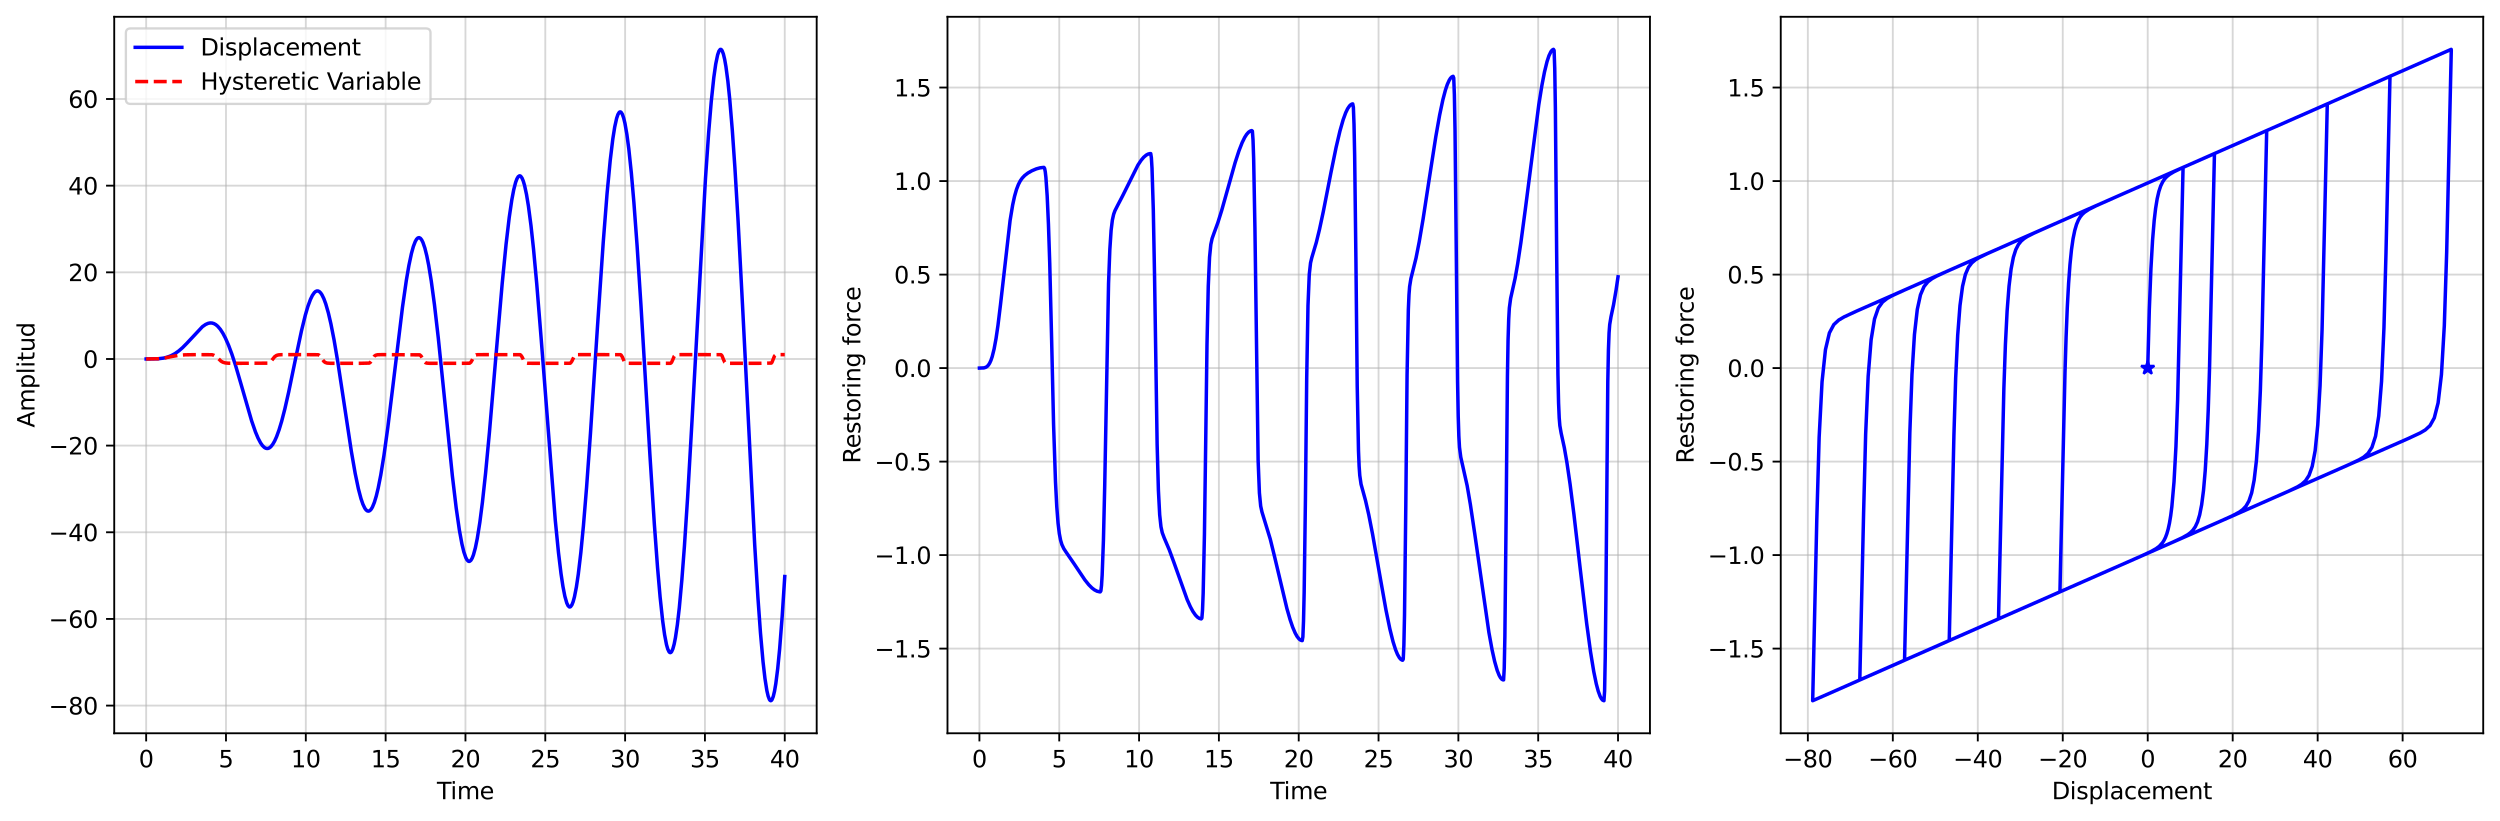 <?xml version="1.0" encoding="utf-8" standalone="no"?>
<!DOCTYPE svg PUBLIC "-//W3C//DTD SVG 1.1//EN"
  "http://www.w3.org/Graphics/SVG/1.1/DTD/svg11.dtd">
<svg xmlns:xlink="http://www.w3.org/1999/xlink" width="1072.049pt" height="351.996pt" viewBox="0 0 1072.049 351.996" xmlns="http://www.w3.org/2000/svg" version="1.1">
 <defs>
  <style type="text/css">*{stroke-linejoin: round; stroke-linecap: butt}</style>
 </defs>
 <g id="figure_1">
  <g id="patch_1">
   <path d="M 0 351.996 
L 1072.049 351.996 
L 1072.049 0 
L 0 0 
z
" style="fill: #ffffff"/>
  </g>
  <g id="axes_1">
   <g id="patch_2">
    <path d="M 48.983 314.44 
L 350.211 314.44 
L 350.211 7.2 
L 48.983 7.2 
z
" style="fill: #ffffff"/>
   </g>
   <g id="matplotlib.axis_1">
    <g id="xtick_1">
     <g id="line2d_1">
      <path d="M 62.675 314.44 
L 62.675 7.2 
" clip-path="url(#p82f409173a)" style="fill: none; stroke: #b0b0b0; stroke-opacity: 0.5; stroke-width: 0.8; stroke-linecap: square"/>
     </g>
     <g id="line2d_2">
      <defs>
       <path id="mac578bb258" d="M 0 0 
L 0 3.5 
" style="stroke: #000000; stroke-width: 0.8"/>
      </defs>
      <g>
       <use xlink:href="#mac578bb258" x="62.675" y="314.44" style="stroke: #000000; stroke-width: 0.8"/>
      </g>
     </g>
     <g id="text_1">
      <!-- 0 -->
      <g transform="translate(59.494 329.038) scale(0.1 -0.1)">
       <defs>
        <path id="DejaVuSans-30" d="M 2034 4250 
Q 1547 4250 1301 3770 
Q 1056 3291 1056 2328 
Q 1056 1369 1301 889 
Q 1547 409 2034 409 
Q 2525 409 2770 889 
Q 3016 1369 3016 2328 
Q 3016 3291 2770 3770 
Q 2525 4250 2034 4250 
z
M 2034 4750 
Q 2819 4750 3233 4129 
Q 3647 3509 3647 2328 
Q 3647 1150 3233 529 
Q 2819 -91 2034 -91 
Q 1250 -91 836 529 
Q 422 1150 422 2328 
Q 422 3509 836 4129 
Q 1250 4750 2034 4750 
z
" transform="scale(0.016)"/>
       </defs>
       <use xlink:href="#DejaVuSans-30"/>
      </g>
     </g>
    </g>
    <g id="xtick_2">
     <g id="line2d_3">
      <path d="M 96.906 314.44 
L 96.906 7.2 
" clip-path="url(#p82f409173a)" style="fill: none; stroke: #b0b0b0; stroke-opacity: 0.5; stroke-width: 0.8; stroke-linecap: square"/>
     </g>
     <g id="line2d_4">
      <g>
       <use xlink:href="#mac578bb258" x="96.906" y="314.44" style="stroke: #000000; stroke-width: 0.8"/>
      </g>
     </g>
     <g id="text_2">
      <!-- 5 -->
      <g transform="translate(93.724 329.038) scale(0.1 -0.1)">
       <defs>
        <path id="DejaVuSans-35" d="M 691 4666 
L 3169 4666 
L 3169 4134 
L 1269 4134 
L 1269 2991 
Q 1406 3038 1543 3061 
Q 1681 3084 1819 3084 
Q 2600 3084 3056 2656 
Q 3513 2228 3513 1497 
Q 3513 744 3044 326 
Q 2575 -91 1722 -91 
Q 1428 -91 1123 -41 
Q 819 9 494 109 
L 494 744 
Q 775 591 1075 516 
Q 1375 441 1709 441 
Q 2250 441 2565 725 
Q 2881 1009 2881 1497 
Q 2881 1984 2565 2268 
Q 2250 2553 1709 2553 
Q 1456 2553 1204 2497 
Q 953 2441 691 2322 
L 691 4666 
z
" transform="scale(0.016)"/>
       </defs>
       <use xlink:href="#DejaVuSans-35"/>
      </g>
     </g>
    </g>
    <g id="xtick_3">
     <g id="line2d_5">
      <path d="M 131.136 314.44 
L 131.136 7.2 
" clip-path="url(#p82f409173a)" style="fill: none; stroke: #b0b0b0; stroke-opacity: 0.5; stroke-width: 0.8; stroke-linecap: square"/>
     </g>
     <g id="line2d_6">
      <g>
       <use xlink:href="#mac578bb258" x="131.136" y="314.44" style="stroke: #000000; stroke-width: 0.8"/>
      </g>
     </g>
     <g id="text_3">
      <!-- 10 -->
      <g transform="translate(124.774 329.038) scale(0.1 -0.1)">
       <defs>
        <path id="DejaVuSans-31" d="M 794 531 
L 1825 531 
L 1825 4091 
L 703 3866 
L 703 4441 
L 1819 4666 
L 2450 4666 
L 2450 531 
L 3481 531 
L 3481 0 
L 794 0 
L 794 531 
z
" transform="scale(0.016)"/>
       </defs>
       <use xlink:href="#DejaVuSans-31"/>
       <use xlink:href="#DejaVuSans-30" x="63.623"/>
      </g>
     </g>
    </g>
    <g id="xtick_4">
     <g id="line2d_7">
      <path d="M 165.367 314.44 
L 165.367 7.2 
" clip-path="url(#p82f409173a)" style="fill: none; stroke: #b0b0b0; stroke-opacity: 0.5; stroke-width: 0.8; stroke-linecap: square"/>
     </g>
     <g id="line2d_8">
      <g>
       <use xlink:href="#mac578bb258" x="165.367" y="314.44" style="stroke: #000000; stroke-width: 0.8"/>
      </g>
     </g>
     <g id="text_4">
      <!-- 15 -->
      <g transform="translate(159.004 329.038) scale(0.1 -0.1)">
       <use xlink:href="#DejaVuSans-31"/>
       <use xlink:href="#DejaVuSans-35" x="63.623"/>
      </g>
     </g>
    </g>
    <g id="xtick_5">
     <g id="line2d_9">
      <path d="M 199.597 314.44 
L 199.597 7.2 
" clip-path="url(#p82f409173a)" style="fill: none; stroke: #b0b0b0; stroke-opacity: 0.5; stroke-width: 0.8; stroke-linecap: square"/>
     </g>
     <g id="line2d_10">
      <g>
       <use xlink:href="#mac578bb258" x="199.597" y="314.44" style="stroke: #000000; stroke-width: 0.8"/>
      </g>
     </g>
     <g id="text_5">
      <!-- 20 -->
      <g transform="translate(193.235 329.038) scale(0.1 -0.1)">
       <defs>
        <path id="DejaVuSans-32" d="M 1228 531 
L 3431 531 
L 3431 0 
L 469 0 
L 469 531 
Q 828 903 1448 1529 
Q 2069 2156 2228 2338 
Q 2531 2678 2651 2914 
Q 2772 3150 2772 3378 
Q 2772 3750 2511 3984 
Q 2250 4219 1831 4219 
Q 1534 4219 1204 4116 
Q 875 4013 500 3803 
L 500 4441 
Q 881 4594 1212 4672 
Q 1544 4750 1819 4750 
Q 2544 4750 2975 4387 
Q 3406 4025 3406 3419 
Q 3406 3131 3298 2873 
Q 3191 2616 2906 2266 
Q 2828 2175 2409 1742 
Q 1991 1309 1228 531 
z
" transform="scale(0.016)"/>
       </defs>
       <use xlink:href="#DejaVuSans-32"/>
       <use xlink:href="#DejaVuSans-30" x="63.623"/>
      </g>
     </g>
    </g>
    <g id="xtick_6">
     <g id="line2d_11">
      <path d="M 233.828 314.44 
L 233.828 7.2 
" clip-path="url(#p82f409173a)" style="fill: none; stroke: #b0b0b0; stroke-opacity: 0.5; stroke-width: 0.8; stroke-linecap: square"/>
     </g>
     <g id="line2d_12">
      <g>
       <use xlink:href="#mac578bb258" x="233.828" y="314.44" style="stroke: #000000; stroke-width: 0.8"/>
      </g>
     </g>
     <g id="text_6">
      <!-- 25 -->
      <g transform="translate(227.465 329.038) scale(0.1 -0.1)">
       <use xlink:href="#DejaVuSans-32"/>
       <use xlink:href="#DejaVuSans-35" x="63.623"/>
      </g>
     </g>
    </g>
    <g id="xtick_7">
     <g id="line2d_13">
      <path d="M 268.058 314.44 
L 268.058 7.2 
" clip-path="url(#p82f409173a)" style="fill: none; stroke: #b0b0b0; stroke-opacity: 0.5; stroke-width: 0.8; stroke-linecap: square"/>
     </g>
     <g id="line2d_14">
      <g>
       <use xlink:href="#mac578bb258" x="268.058" y="314.44" style="stroke: #000000; stroke-width: 0.8"/>
      </g>
     </g>
     <g id="text_7">
      <!-- 30 -->
      <g transform="translate(261.696 329.038) scale(0.1 -0.1)">
       <defs>
        <path id="DejaVuSans-33" d="M 2597 2516 
Q 3050 2419 3304 2112 
Q 3559 1806 3559 1356 
Q 3559 666 3084 287 
Q 2609 -91 1734 -91 
Q 1441 -91 1130 -33 
Q 819 25 488 141 
L 488 750 
Q 750 597 1062 519 
Q 1375 441 1716 441 
Q 2309 441 2620 675 
Q 2931 909 2931 1356 
Q 2931 1769 2642 2001 
Q 2353 2234 1838 2234 
L 1294 2234 
L 1294 2753 
L 1863 2753 
Q 2328 2753 2575 2939 
Q 2822 3125 2822 3475 
Q 2822 3834 2567 4026 
Q 2313 4219 1838 4219 
Q 1578 4219 1281 4162 
Q 984 4106 628 3988 
L 628 4550 
Q 988 4650 1302 4700 
Q 1616 4750 1894 4750 
Q 2613 4750 3031 4423 
Q 3450 4097 3450 3541 
Q 3450 3153 3228 2886 
Q 3006 2619 2597 2516 
z
" transform="scale(0.016)"/>
       </defs>
       <use xlink:href="#DejaVuSans-33"/>
       <use xlink:href="#DejaVuSans-30" x="63.623"/>
      </g>
     </g>
    </g>
    <g id="xtick_8">
     <g id="line2d_15">
      <path d="M 302.289 314.44 
L 302.289 7.2 
" clip-path="url(#p82f409173a)" style="fill: none; stroke: #b0b0b0; stroke-opacity: 0.5; stroke-width: 0.8; stroke-linecap: square"/>
     </g>
     <g id="line2d_16">
      <g>
       <use xlink:href="#mac578bb258" x="302.289" y="314.44" style="stroke: #000000; stroke-width: 0.8"/>
      </g>
     </g>
     <g id="text_8">
      <!-- 35 -->
      <g transform="translate(295.926 329.038) scale(0.1 -0.1)">
       <use xlink:href="#DejaVuSans-33"/>
       <use xlink:href="#DejaVuSans-35" x="63.623"/>
      </g>
     </g>
    </g>
    <g id="xtick_9">
     <g id="line2d_17">
      <path d="M 336.519 314.44 
L 336.519 7.2 
" clip-path="url(#p82f409173a)" style="fill: none; stroke: #b0b0b0; stroke-opacity: 0.5; stroke-width: 0.8; stroke-linecap: square"/>
     </g>
     <g id="line2d_18">
      <g>
       <use xlink:href="#mac578bb258" x="336.519" y="314.44" style="stroke: #000000; stroke-width: 0.8"/>
      </g>
     </g>
     <g id="text_9">
      <!-- 40 -->
      <g transform="translate(330.157 329.038) scale(0.1 -0.1)">
       <defs>
        <path id="DejaVuSans-34" d="M 2419 4116 
L 825 1625 
L 2419 1625 
L 2419 4116 
z
M 2253 4666 
L 3047 4666 
L 3047 1625 
L 3713 1625 
L 3713 1100 
L 3047 1100 
L 3047 0 
L 2419 0 
L 2419 1100 
L 313 1100 
L 313 1709 
L 2253 4666 
z
" transform="scale(0.016)"/>
       </defs>
       <use xlink:href="#DejaVuSans-34"/>
       <use xlink:href="#DejaVuSans-30" x="63.623"/>
      </g>
     </g>
    </g>
    <g id="text_10">
     <!-- Time -->
     <g transform="translate(187.364 342.717) scale(0.1 -0.1)">
      <defs>
       <path id="DejaVuSans-54" d="M -19 4666 
L 3928 4666 
L 3928 4134 
L 2272 4134 
L 2272 0 
L 1638 0 
L 1638 4134 
L -19 4134 
L -19 4666 
z
" transform="scale(0.016)"/>
       <path id="DejaVuSans-69" d="M 603 3500 
L 1178 3500 
L 1178 0 
L 603 0 
L 603 3500 
z
M 603 4863 
L 1178 4863 
L 1178 4134 
L 603 4134 
L 603 4863 
z
" transform="scale(0.016)"/>
       <path id="DejaVuSans-6d" d="M 3328 2828 
Q 3544 3216 3844 3400 
Q 4144 3584 4550 3584 
Q 5097 3584 5394 3201 
Q 5691 2819 5691 2113 
L 5691 0 
L 5113 0 
L 5113 2094 
Q 5113 2597 4934 2840 
Q 4756 3084 4391 3084 
Q 3944 3084 3684 2787 
Q 3425 2491 3425 1978 
L 3425 0 
L 2847 0 
L 2847 2094 
Q 2847 2600 2669 2842 
Q 2491 3084 2119 3084 
Q 1678 3084 1418 2786 
Q 1159 2488 1159 1978 
L 1159 0 
L 581 0 
L 581 3500 
L 1159 3500 
L 1159 2956 
Q 1356 3278 1631 3431 
Q 1906 3584 2284 3584 
Q 2666 3584 2933 3390 
Q 3200 3197 3328 2828 
z
" transform="scale(0.016)"/>
       <path id="DejaVuSans-65" d="M 3597 1894 
L 3597 1613 
L 953 1613 
Q 991 1019 1311 708 
Q 1631 397 2203 397 
Q 2534 397 2845 478 
Q 3156 559 3463 722 
L 3463 178 
Q 3153 47 2828 -22 
Q 2503 -91 2169 -91 
Q 1331 -91 842 396 
Q 353 884 353 1716 
Q 353 2575 817 3079 
Q 1281 3584 2069 3584 
Q 2775 3584 3186 3129 
Q 3597 2675 3597 1894 
z
M 3022 2063 
Q 3016 2534 2758 2815 
Q 2500 3097 2075 3097 
Q 1594 3097 1305 2825 
Q 1016 2553 972 2059 
L 3022 2063 
z
" transform="scale(0.016)"/>
      </defs>
      <use xlink:href="#DejaVuSans-54"/>
      <use xlink:href="#DejaVuSans-69" x="57.959"/>
      <use xlink:href="#DejaVuSans-6d" x="85.742"/>
      <use xlink:href="#DejaVuSans-65" x="183.154"/>
     </g>
    </g>
   </g>
   <g id="matplotlib.axis_2">
    <g id="ytick_1">
     <g id="line2d_19">
      <path d="M 48.983 302.585 
L 350.211 302.585 
" clip-path="url(#p82f409173a)" style="fill: none; stroke: #b0b0b0; stroke-opacity: 0.5; stroke-width: 0.8; stroke-linecap: square"/>
     </g>
     <g id="line2d_20">
      <defs>
       <path id="m2561514675" d="M 0 0 
L -3.5 0 
" style="stroke: #000000; stroke-width: 0.8"/>
      </defs>
      <g>
       <use xlink:href="#m2561514675" x="48.983" y="302.585" style="stroke: #000000; stroke-width: 0.8"/>
      </g>
     </g>
     <g id="text_11">
      <!-- −80 -->
      <g transform="translate(20.878 306.384) scale(0.1 -0.1)">
       <defs>
        <path id="DejaVuSans-2212" d="M 678 2272 
L 4684 2272 
L 4684 1741 
L 678 1741 
L 678 2272 
z
" transform="scale(0.016)"/>
        <path id="DejaVuSans-38" d="M 2034 2216 
Q 1584 2216 1326 1975 
Q 1069 1734 1069 1313 
Q 1069 891 1326 650 
Q 1584 409 2034 409 
Q 2484 409 2743 651 
Q 3003 894 3003 1313 
Q 3003 1734 2745 1975 
Q 2488 2216 2034 2216 
z
M 1403 2484 
Q 997 2584 770 2862 
Q 544 3141 544 3541 
Q 544 4100 942 4425 
Q 1341 4750 2034 4750 
Q 2731 4750 3128 4425 
Q 3525 4100 3525 3541 
Q 3525 3141 3298 2862 
Q 3072 2584 2669 2484 
Q 3125 2378 3379 2068 
Q 3634 1759 3634 1313 
Q 3634 634 3220 271 
Q 2806 -91 2034 -91 
Q 1263 -91 848 271 
Q 434 634 434 1313 
Q 434 1759 690 2068 
Q 947 2378 1403 2484 
z
M 1172 3481 
Q 1172 3119 1398 2916 
Q 1625 2713 2034 2713 
Q 2441 2713 2670 2916 
Q 2900 3119 2900 3481 
Q 2900 3844 2670 4047 
Q 2441 4250 2034 4250 
Q 1625 4250 1398 4047 
Q 1172 3844 1172 3481 
z
" transform="scale(0.016)"/>
       </defs>
       <use xlink:href="#DejaVuSans-2212"/>
       <use xlink:href="#DejaVuSans-38" x="83.789"/>
       <use xlink:href="#DejaVuSans-30" x="147.412"/>
      </g>
     </g>
    </g>
    <g id="ytick_2">
     <g id="line2d_21">
      <path d="M 48.983 265.422 
L 350.211 265.422 
" clip-path="url(#p82f409173a)" style="fill: none; stroke: #b0b0b0; stroke-opacity: 0.5; stroke-width: 0.8; stroke-linecap: square"/>
     </g>
     <g id="line2d_22">
      <g>
       <use xlink:href="#m2561514675" x="48.983" y="265.422" style="stroke: #000000; stroke-width: 0.8"/>
      </g>
     </g>
     <g id="text_12">
      <!-- −60 -->
      <g transform="translate(20.878 269.221) scale(0.1 -0.1)">
       <defs>
        <path id="DejaVuSans-36" d="M 2113 2584 
Q 1688 2584 1439 2293 
Q 1191 2003 1191 1497 
Q 1191 994 1439 701 
Q 1688 409 2113 409 
Q 2538 409 2786 701 
Q 3034 994 3034 1497 
Q 3034 2003 2786 2293 
Q 2538 2584 2113 2584 
z
M 3366 4563 
L 3366 3988 
Q 3128 4100 2886 4159 
Q 2644 4219 2406 4219 
Q 1781 4219 1451 3797 
Q 1122 3375 1075 2522 
Q 1259 2794 1537 2939 
Q 1816 3084 2150 3084 
Q 2853 3084 3261 2657 
Q 3669 2231 3669 1497 
Q 3669 778 3244 343 
Q 2819 -91 2113 -91 
Q 1303 -91 875 529 
Q 447 1150 447 2328 
Q 447 3434 972 4092 
Q 1497 4750 2381 4750 
Q 2619 4750 2861 4703 
Q 3103 4656 3366 4563 
z
" transform="scale(0.016)"/>
       </defs>
       <use xlink:href="#DejaVuSans-2212"/>
       <use xlink:href="#DejaVuSans-36" x="83.789"/>
       <use xlink:href="#DejaVuSans-30" x="147.412"/>
      </g>
     </g>
    </g>
    <g id="ytick_3">
     <g id="line2d_23">
      <path d="M 48.983 228.259 
L 350.211 228.259 
" clip-path="url(#p82f409173a)" style="fill: none; stroke: #b0b0b0; stroke-opacity: 0.5; stroke-width: 0.8; stroke-linecap: square"/>
     </g>
     <g id="line2d_24">
      <g>
       <use xlink:href="#m2561514675" x="48.983" y="228.259" style="stroke: #000000; stroke-width: 0.8"/>
      </g>
     </g>
     <g id="text_13">
      <!-- −40 -->
      <g transform="translate(20.878 232.058) scale(0.1 -0.1)">
       <use xlink:href="#DejaVuSans-2212"/>
       <use xlink:href="#DejaVuSans-34" x="83.789"/>
       <use xlink:href="#DejaVuSans-30" x="147.412"/>
      </g>
     </g>
    </g>
    <g id="ytick_4">
     <g id="line2d_25">
      <path d="M 48.983 191.096 
L 350.211 191.096 
" clip-path="url(#p82f409173a)" style="fill: none; stroke: #b0b0b0; stroke-opacity: 0.5; stroke-width: 0.8; stroke-linecap: square"/>
     </g>
     <g id="line2d_26">
      <g>
       <use xlink:href="#m2561514675" x="48.983" y="191.096" style="stroke: #000000; stroke-width: 0.8"/>
      </g>
     </g>
     <g id="text_14">
      <!-- −20 -->
      <g transform="translate(20.878 194.895) scale(0.1 -0.1)">
       <use xlink:href="#DejaVuSans-2212"/>
       <use xlink:href="#DejaVuSans-32" x="83.789"/>
       <use xlink:href="#DejaVuSans-30" x="147.412"/>
      </g>
     </g>
    </g>
    <g id="ytick_5">
     <g id="line2d_27">
      <path d="M 48.983 153.932 
L 350.211 153.932 
" clip-path="url(#p82f409173a)" style="fill: none; stroke: #b0b0b0; stroke-opacity: 0.5; stroke-width: 0.8; stroke-linecap: square"/>
     </g>
     <g id="line2d_28">
      <g>
       <use xlink:href="#m2561514675" x="48.983" y="153.932" style="stroke: #000000; stroke-width: 0.8"/>
      </g>
     </g>
     <g id="text_15">
      <!-- 0 -->
      <g transform="translate(35.62 157.732) scale(0.1 -0.1)">
       <use xlink:href="#DejaVuSans-30"/>
      </g>
     </g>
    </g>
    <g id="ytick_6">
     <g id="line2d_29">
      <path d="M 48.983 116.769 
L 350.211 116.769 
" clip-path="url(#p82f409173a)" style="fill: none; stroke: #b0b0b0; stroke-opacity: 0.5; stroke-width: 0.8; stroke-linecap: square"/>
     </g>
     <g id="line2d_30">
      <g>
       <use xlink:href="#m2561514675" x="48.983" y="116.769" style="stroke: #000000; stroke-width: 0.8"/>
      </g>
     </g>
     <g id="text_16">
      <!-- 20 -->
      <g transform="translate(29.258 120.569) scale(0.1 -0.1)">
       <use xlink:href="#DejaVuSans-32"/>
       <use xlink:href="#DejaVuSans-30" x="63.623"/>
      </g>
     </g>
    </g>
    <g id="ytick_7">
     <g id="line2d_31">
      <path d="M 48.983 79.606 
L 350.211 79.606 
" clip-path="url(#p82f409173a)" style="fill: none; stroke: #b0b0b0; stroke-opacity: 0.5; stroke-width: 0.8; stroke-linecap: square"/>
     </g>
     <g id="line2d_32">
      <g>
       <use xlink:href="#m2561514675" x="48.983" y="79.606" style="stroke: #000000; stroke-width: 0.8"/>
      </g>
     </g>
     <g id="text_17">
      <!-- 40 -->
      <g transform="translate(29.258 83.405) scale(0.1 -0.1)">
       <use xlink:href="#DejaVuSans-34"/>
       <use xlink:href="#DejaVuSans-30" x="63.623"/>
      </g>
     </g>
    </g>
    <g id="ytick_8">
     <g id="line2d_33">
      <path d="M 48.983 42.443 
L 350.211 42.443 
" clip-path="url(#p82f409173a)" style="fill: none; stroke: #b0b0b0; stroke-opacity: 0.5; stroke-width: 0.8; stroke-linecap: square"/>
     </g>
     <g id="line2d_34">
      <g>
       <use xlink:href="#m2561514675" x="48.983" y="42.443" style="stroke: #000000; stroke-width: 0.8"/>
      </g>
     </g>
     <g id="text_18">
      <!-- 60 -->
      <g transform="translate(29.258 46.242) scale(0.1 -0.1)">
       <use xlink:href="#DejaVuSans-36"/>
       <use xlink:href="#DejaVuSans-30" x="63.623"/>
      </g>
     </g>
    </g>
    <g id="text_19">
     <!-- Amplitud -->
     <g transform="translate(14.798 183.366) rotate(-90) scale(0.1 -0.1)">
      <defs>
       <path id="DejaVuSans-41" d="M 2188 4044 
L 1331 1722 
L 3047 1722 
L 2188 4044 
z
M 1831 4666 
L 2547 4666 
L 4325 0 
L 3669 0 
L 3244 1197 
L 1141 1197 
L 716 0 
L 50 0 
L 1831 4666 
z
" transform="scale(0.016)"/>
       <path id="DejaVuSans-70" d="M 1159 525 
L 1159 -1331 
L 581 -1331 
L 581 3500 
L 1159 3500 
L 1159 2969 
Q 1341 3281 1617 3432 
Q 1894 3584 2278 3584 
Q 2916 3584 3314 3078 
Q 3713 2572 3713 1747 
Q 3713 922 3314 415 
Q 2916 -91 2278 -91 
Q 1894 -91 1617 61 
Q 1341 213 1159 525 
z
M 3116 1747 
Q 3116 2381 2855 2742 
Q 2594 3103 2138 3103 
Q 1681 3103 1420 2742 
Q 1159 2381 1159 1747 
Q 1159 1113 1420 752 
Q 1681 391 2138 391 
Q 2594 391 2855 752 
Q 3116 1113 3116 1747 
z
" transform="scale(0.016)"/>
       <path id="DejaVuSans-6c" d="M 603 4863 
L 1178 4863 
L 1178 0 
L 603 0 
L 603 4863 
z
" transform="scale(0.016)"/>
       <path id="DejaVuSans-74" d="M 1172 4494 
L 1172 3500 
L 2356 3500 
L 2356 3053 
L 1172 3053 
L 1172 1153 
Q 1172 725 1289 603 
Q 1406 481 1766 481 
L 2356 481 
L 2356 0 
L 1766 0 
Q 1100 0 847 248 
Q 594 497 594 1153 
L 594 3053 
L 172 3053 
L 172 3500 
L 594 3500 
L 594 4494 
L 1172 4494 
z
" transform="scale(0.016)"/>
       <path id="DejaVuSans-75" d="M 544 1381 
L 544 3500 
L 1119 3500 
L 1119 1403 
Q 1119 906 1312 657 
Q 1506 409 1894 409 
Q 2359 409 2629 706 
Q 2900 1003 2900 1516 
L 2900 3500 
L 3475 3500 
L 3475 0 
L 2900 0 
L 2900 538 
Q 2691 219 2414 64 
Q 2138 -91 1772 -91 
Q 1169 -91 856 284 
Q 544 659 544 1381 
z
M 1991 3584 
L 1991 3584 
z
" transform="scale(0.016)"/>
       <path id="DejaVuSans-64" d="M 2906 2969 
L 2906 4863 
L 3481 4863 
L 3481 0 
L 2906 0 
L 2906 525 
Q 2725 213 2448 61 
Q 2172 -91 1784 -91 
Q 1150 -91 751 415 
Q 353 922 353 1747 
Q 353 2572 751 3078 
Q 1150 3584 1784 3584 
Q 2172 3584 2448 3432 
Q 2725 3281 2906 2969 
z
M 947 1747 
Q 947 1113 1208 752 
Q 1469 391 1925 391 
Q 2381 391 2643 752 
Q 2906 1113 2906 1747 
Q 2906 2381 2643 2742 
Q 2381 3103 1925 3103 
Q 1469 3103 1208 2742 
Q 947 2381 947 1747 
z
" transform="scale(0.016)"/>
      </defs>
      <use xlink:href="#DejaVuSans-41"/>
      <use xlink:href="#DejaVuSans-6d" x="68.408"/>
      <use xlink:href="#DejaVuSans-70" x="165.82"/>
      <use xlink:href="#DejaVuSans-6c" x="229.297"/>
      <use xlink:href="#DejaVuSans-69" x="257.08"/>
      <use xlink:href="#DejaVuSans-74" x="284.863"/>
      <use xlink:href="#DejaVuSans-75" x="324.072"/>
      <use xlink:href="#DejaVuSans-64" x="387.451"/>
     </g>
    </g>
   </g>
   <g id="line2d_35">
    <path d="M 62.675 153.932 
L 67.883 153.836 
L 70.076 153.564 
L 71.721 153.161 
L 73.366 152.532 
L 75.01 151.646 
L 76.655 150.486 
L 78.3 149.061 
L 80.219 147.112 
L 86.797 140.088 
L 88.168 139.133 
L 89.264 138.653 
L 90.087 138.491 
L 90.909 138.521 
L 91.732 138.762 
L 92.554 139.226 
L 93.376 139.92 
L 94.473 141.206 
L 95.569 142.896 
L 96.666 144.978 
L 98.036 148.114 
L 99.407 151.801 
L 101.052 156.851 
L 103.245 164.343 
L 107.905 180.483 
L 109.549 185.227 
L 110.646 187.848 
L 111.742 189.933 
L 112.565 191.098 
L 113.387 191.891 
L 113.935 192.2 
L 114.483 192.327 
L 115.032 192.266 
L 115.58 192.014 
L 116.128 191.571 
L 116.95 190.549 
L 117.773 189.112 
L 118.595 187.28 
L 119.692 184.257 
L 120.788 180.62 
L 122.159 175.314 
L 123.803 168.058 
L 126.819 153.441 
L 129.286 141.833 
L 130.93 135.134 
L 132.027 131.402 
L 133.123 128.401 
L 133.946 126.697 
L 134.768 125.506 
L 135.316 125.014 
L 135.865 124.772 
L 136.413 124.788 
L 136.961 125.066 
L 137.509 125.608 
L 138.058 126.412 
L 138.88 128.1 
L 139.702 130.344 
L 140.799 134.162 
L 141.895 138.864 
L 143.266 145.851 
L 144.911 155.566 
L 147.378 171.828 
L 150.667 193.561 
L 152.312 203.022 
L 153.682 209.595 
L 154.779 213.768 
L 155.601 216.175 
L 156.423 217.906 
L 156.972 218.665 
L 157.52 219.096 
L 158.068 219.193 
L 158.616 218.95 
L 159.165 218.364 
L 159.713 217.438 
L 160.535 215.428 
L 161.358 212.697 
L 162.18 209.277 
L 163.276 203.705 
L 164.647 195.274 
L 166.292 183.384 
L 168.485 165.54 
L 172.596 131.7 
L 174.241 120.25 
L 175.338 113.858 
L 176.434 108.682 
L 177.256 105.696 
L 178.079 103.542 
L 178.627 102.592 
L 179.175 102.043 
L 179.724 101.903 
L 180.272 102.179 
L 180.82 102.87 
L 181.368 103.974 
L 182.191 106.385 
L 183.013 109.668 
L 183.835 113.788 
L 184.932 120.502 
L 186.302 130.654 
L 187.947 144.941 
L 190.14 166.298 
L 193.978 204.003 
L 195.622 217.831 
L 196.993 227.338 
L 198.089 233.306 
L 198.912 236.702 
L 199.734 239.101 
L 200.282 240.12 
L 200.831 240.66 
L 201.105 240.749 
L 201.379 240.714 
L 201.927 240.277 
L 202.475 239.347 
L 203.024 237.933 
L 203.846 234.925 
L 204.668 230.889 
L 205.765 223.984 
L 206.861 215.469 
L 208.232 202.846 
L 209.877 185.395 
L 212.618 153.209 
L 215.359 121.484 
L 217.004 104.806 
L 218.374 93.178 
L 219.471 85.735 
L 220.293 81.383 
L 221.115 78.172 
L 221.664 76.696 
L 222.212 75.768 
L 222.76 75.398 
L 223.034 75.425 
L 223.308 75.595 
L 223.857 76.358 
L 224.405 77.685 
L 224.953 79.562 
L 225.775 83.384 
L 226.598 88.371 
L 227.694 96.728 
L 228.791 106.869 
L 230.161 121.694 
L 232.08 145.455 
L 238.111 223.084 
L 239.481 236.932 
L 240.578 246.014 
L 241.4 251.485 
L 242.223 255.701 
L 243.045 258.585 
L 243.593 259.739 
L 244.141 260.262 
L 244.415 260.284 
L 244.69 260.145 
L 245.238 259.386 
L 245.786 257.988 
L 246.334 255.963 
L 247.157 251.779 
L 247.979 246.264 
L 249.075 236.952 
L 250.172 225.589 
L 251.543 208.899 
L 253.187 186.044 
L 256.203 140.202 
L 258.67 103.999 
L 260.314 83.07 
L 261.685 68.68 
L 262.781 59.621 
L 263.604 54.434 
L 264.426 50.723 
L 264.974 49.105 
L 265.523 48.188 
L 265.797 47.997 
L 266.071 47.984 
L 266.345 48.152 
L 266.893 49.025 
L 267.441 50.61 
L 267.99 52.893 
L 268.812 57.594 
L 269.634 63.774 
L 270.731 74.183 
L 271.827 86.851 
L 273.198 105.406 
L 274.843 130.727 
L 278.68 194.888 
L 280.599 224.799 
L 281.97 243.41 
L 283.066 256.028 
L 284.163 266.245 
L 284.985 272.15 
L 285.807 276.437 
L 286.356 278.356 
L 286.904 279.502 
L 287.178 279.782 
L 287.452 279.864 
L 287.726 279.748 
L 288 279.433 
L 288.549 278.211 
L 289.097 276.207 
L 289.645 273.436 
L 290.467 267.877 
L 291.29 260.696 
L 292.386 248.75 
L 293.483 234.346 
L 294.853 213.403 
L 296.772 180.041 
L 302.529 76.468 
L 303.899 56.728 
L 304.996 43.603 
L 306.092 33.244 
L 306.914 27.471 
L 307.737 23.519 
L 308.285 21.934 
L 308.833 21.205 
L 309.107 21.165 
L 309.382 21.343 
L 309.656 21.738 
L 310.204 23.177 
L 310.752 25.469 
L 311.3 28.597 
L 312.123 34.818 
L 312.945 42.804 
L 314.042 56.02 
L 315.138 71.886 
L 316.509 94.86 
L 318.427 131.288 
L 323.636 233.75 
L 325.006 256.171 
L 326.103 271.392 
L 327.199 283.741 
L 328.022 290.906 
L 328.844 296.14 
L 329.392 298.509 
L 329.94 299.959 
L 330.214 300.334 
L 330.489 300.475 
L 330.763 300.379 
L 331.037 300.048 
L 331.585 298.678 
L 332.133 296.379 
L 332.682 293.166 
L 333.504 286.676 
L 334.326 278.253 
L 335.423 264.201 
L 336.519 247.225 
L 336.519 247.225 
" clip-path="url(#p82f409173a)" style="fill: none; stroke: #0000ff; stroke-width: 1.5; stroke-linecap: square"/>
   </g>
   <g id="line2d_36">
    <path d="M 62.675 153.932 
L 67.883 153.838 
L 70.35 153.555 
L 73.64 152.89 
L 76.655 152.365 
L 79.396 152.15 
L 84.056 152.079 
L 90.909 152.117 
L 91.732 152.358 
L 92.554 152.822 
L 93.376 153.516 
L 94.747 154.845 
L 95.569 155.322 
L 96.666 155.638 
L 98.036 155.762 
L 102.148 155.791 
L 115.032 155.727 
L 115.58 155.475 
L 116.128 155.032 
L 116.95 154.01 
L 117.773 152.968 
L 118.595 152.408 
L 119.418 152.176 
L 120.788 152.084 
L 129.286 152.074 
L 136.413 152.115 
L 136.961 152.393 
L 137.509 152.935 
L 138.332 154.215 
L 138.88 154.959 
L 139.428 155.407 
L 140.251 155.696 
L 141.621 155.786 
L 154.505 155.791 
L 158.342 155.704 
L 158.891 155.289 
L 159.439 154.533 
L 160.535 152.737 
L 161.083 152.334 
L 161.906 152.121 
L 163.825 152.074 
L 179.998 152.165 
L 180.546 152.649 
L 181.094 153.548 
L 181.916 155.057 
L 182.465 155.527 
L 183.013 155.713 
L 184.109 155.787 
L 198.638 155.791 
L 201.379 155.753 
L 201.927 155.316 
L 202.475 154.386 
L 203.024 153.183 
L 203.572 152.475 
L 204.12 152.187 
L 204.942 152.085 
L 210.151 152.074 
L 223.034 152.108 
L 223.308 152.277 
L 223.857 153.041 
L 224.953 155.255 
L 225.501 155.645 
L 226.324 155.778 
L 230.71 155.791 
L 244.415 155.78 
L 244.69 155.641 
L 245.238 154.882 
L 246.334 152.565 
L 246.883 152.193 
L 247.705 152.082 
L 254.01 152.074 
L 266.071 152.091 
L 266.345 152.258 
L 266.893 153.131 
L 267.716 155.1 
L 268.264 155.623 
L 268.812 155.762 
L 270.731 155.791 
L 287.452 155.79 
L 287.726 155.674 
L 288 155.359 
L 288.549 154.137 
L 289.097 152.78 
L 289.645 152.233 
L 290.193 152.098 
L 292.386 152.074 
L 309.107 152.085 
L 309.382 152.263 
L 309.656 152.658 
L 310.204 154.089 
L 310.752 155.295 
L 311.3 155.699 
L 312.123 155.787 
L 325.28 155.791 
L 330.763 155.694 
L 331.037 155.362 
L 331.585 153.993 
L 332.133 152.631 
L 332.682 152.173 
L 333.504 152.077 
L 336.519 152.074 
L 336.519 152.074 
" clip-path="url(#p82f409173a)" style="fill: none; stroke-dasharray: 5.55,2.4; stroke-dashoffset: 0; stroke: #ff0000; stroke-width: 1.5"/>
   </g>
   <g id="patch_3">
    <path d="M 48.983 314.44 
L 48.983 7.2 
" style="fill: none; stroke: #000000; stroke-width: 0.8; stroke-linejoin: miter; stroke-linecap: square"/>
   </g>
   <g id="patch_4">
    <path d="M 350.211 314.44 
L 350.211 7.2 
" style="fill: none; stroke: #000000; stroke-width: 0.8; stroke-linejoin: miter; stroke-linecap: square"/>
   </g>
   <g id="patch_5">
    <path d="M 48.983 314.44 
L 350.211 314.44 
" style="fill: none; stroke: #000000; stroke-width: 0.8; stroke-linejoin: miter; stroke-linecap: square"/>
   </g>
   <g id="patch_6">
    <path d="M 48.983 7.2 
L 350.211 7.2 
" style="fill: none; stroke: #000000; stroke-width: 0.8; stroke-linejoin: miter; stroke-linecap: square"/>
   </g>
   <g id="legend_1">
    <g id="patch_7">
     <path d="M 55.983 44.556 
L 182.609 44.556 
Q 184.609 44.556 184.609 42.556 
L 184.609 14.2 
Q 184.609 12.2 182.609 12.2 
L 55.983 12.2 
Q 53.983 12.2 53.983 14.2 
L 53.983 42.556 
Q 53.983 44.556 55.983 44.556 
z
" style="fill: #ffffff; opacity: 0.8; stroke: #cccccc; stroke-linejoin: miter"/>
    </g>
    <g id="line2d_37">
     <path d="M 57.983 20.298 
L 67.983 20.298 
L 77.983 20.298 
" style="fill: none; stroke: #0000ff; stroke-width: 1.5; stroke-linecap: square"/>
    </g>
    <g id="text_20">
     <!-- Displacement -->
     <g transform="translate(85.983 23.798) scale(0.1 -0.1)">
      <defs>
       <path id="DejaVuSans-44" d="M 1259 4147 
L 1259 519 
L 2022 519 
Q 2988 519 3436 956 
Q 3884 1394 3884 2338 
Q 3884 3275 3436 3711 
Q 2988 4147 2022 4147 
L 1259 4147 
z
M 628 4666 
L 1925 4666 
Q 3281 4666 3915 4102 
Q 4550 3538 4550 2338 
Q 4550 1131 3912 565 
Q 3275 0 1925 0 
L 628 0 
L 628 4666 
z
" transform="scale(0.016)"/>
       <path id="DejaVuSans-73" d="M 2834 3397 
L 2834 2853 
Q 2591 2978 2328 3040 
Q 2066 3103 1784 3103 
Q 1356 3103 1142 2972 
Q 928 2841 928 2578 
Q 928 2378 1081 2264 
Q 1234 2150 1697 2047 
L 1894 2003 
Q 2506 1872 2764 1633 
Q 3022 1394 3022 966 
Q 3022 478 2636 193 
Q 2250 -91 1575 -91 
Q 1294 -91 989 -36 
Q 684 19 347 128 
L 347 722 
Q 666 556 975 473 
Q 1284 391 1588 391 
Q 1994 391 2212 530 
Q 2431 669 2431 922 
Q 2431 1156 2273 1281 
Q 2116 1406 1581 1522 
L 1381 1569 
Q 847 1681 609 1914 
Q 372 2147 372 2553 
Q 372 3047 722 3315 
Q 1072 3584 1716 3584 
Q 2034 3584 2315 3537 
Q 2597 3491 2834 3397 
z
" transform="scale(0.016)"/>
       <path id="DejaVuSans-61" d="M 2194 1759 
Q 1497 1759 1228 1600 
Q 959 1441 959 1056 
Q 959 750 1161 570 
Q 1363 391 1709 391 
Q 2188 391 2477 730 
Q 2766 1069 2766 1631 
L 2766 1759 
L 2194 1759 
z
M 3341 1997 
L 3341 0 
L 2766 0 
L 2766 531 
Q 2569 213 2275 61 
Q 1981 -91 1556 -91 
Q 1019 -91 701 211 
Q 384 513 384 1019 
Q 384 1609 779 1909 
Q 1175 2209 1959 2209 
L 2766 2209 
L 2766 2266 
Q 2766 2663 2505 2880 
Q 2244 3097 1772 3097 
Q 1472 3097 1187 3025 
Q 903 2953 641 2809 
L 641 3341 
Q 956 3463 1253 3523 
Q 1550 3584 1831 3584 
Q 2591 3584 2966 3190 
Q 3341 2797 3341 1997 
z
" transform="scale(0.016)"/>
       <path id="DejaVuSans-63" d="M 3122 3366 
L 3122 2828 
Q 2878 2963 2633 3030 
Q 2388 3097 2138 3097 
Q 1578 3097 1268 2742 
Q 959 2388 959 1747 
Q 959 1106 1268 751 
Q 1578 397 2138 397 
Q 2388 397 2633 464 
Q 2878 531 3122 666 
L 3122 134 
Q 2881 22 2623 -34 
Q 2366 -91 2075 -91 
Q 1284 -91 818 406 
Q 353 903 353 1747 
Q 353 2603 823 3093 
Q 1294 3584 2113 3584 
Q 2378 3584 2631 3529 
Q 2884 3475 3122 3366 
z
" transform="scale(0.016)"/>
       <path id="DejaVuSans-6e" d="M 3513 2113 
L 3513 0 
L 2938 0 
L 2938 2094 
Q 2938 2591 2744 2837 
Q 2550 3084 2163 3084 
Q 1697 3084 1428 2787 
Q 1159 2491 1159 1978 
L 1159 0 
L 581 0 
L 581 3500 
L 1159 3500 
L 1159 2956 
Q 1366 3272 1645 3428 
Q 1925 3584 2291 3584 
Q 2894 3584 3203 3211 
Q 3513 2838 3513 2113 
z
" transform="scale(0.016)"/>
      </defs>
      <use xlink:href="#DejaVuSans-44"/>
      <use xlink:href="#DejaVuSans-69" x="77.002"/>
      <use xlink:href="#DejaVuSans-73" x="104.785"/>
      <use xlink:href="#DejaVuSans-70" x="156.885"/>
      <use xlink:href="#DejaVuSans-6c" x="220.361"/>
      <use xlink:href="#DejaVuSans-61" x="248.145"/>
      <use xlink:href="#DejaVuSans-63" x="309.424"/>
      <use xlink:href="#DejaVuSans-65" x="364.404"/>
      <use xlink:href="#DejaVuSans-6d" x="425.928"/>
      <use xlink:href="#DejaVuSans-65" x="523.34"/>
      <use xlink:href="#DejaVuSans-6e" x="584.863"/>
      <use xlink:href="#DejaVuSans-74" x="648.242"/>
     </g>
    </g>
    <g id="line2d_38">
     <path d="M 57.983 34.977 
L 67.983 34.977 
L 77.983 34.977 
" style="fill: none; stroke-dasharray: 5.55,2.4; stroke-dashoffset: 0; stroke: #ff0000; stroke-width: 1.5"/>
    </g>
    <g id="text_21">
     <!-- Hysteretic Variable -->
     <g transform="translate(85.983 38.477) scale(0.1 -0.1)">
      <defs>
       <path id="DejaVuSans-48" d="M 628 4666 
L 1259 4666 
L 1259 2753 
L 3553 2753 
L 3553 4666 
L 4184 4666 
L 4184 0 
L 3553 0 
L 3553 2222 
L 1259 2222 
L 1259 0 
L 628 0 
L 628 4666 
z
" transform="scale(0.016)"/>
       <path id="DejaVuSans-79" d="M 2059 -325 
Q 1816 -950 1584 -1140 
Q 1353 -1331 966 -1331 
L 506 -1331 
L 506 -850 
L 844 -850 
Q 1081 -850 1212 -737 
Q 1344 -625 1503 -206 
L 1606 56 
L 191 3500 
L 800 3500 
L 1894 763 
L 2988 3500 
L 3597 3500 
L 2059 -325 
z
" transform="scale(0.016)"/>
       <path id="DejaVuSans-72" d="M 2631 2963 
Q 2534 3019 2420 3045 
Q 2306 3072 2169 3072 
Q 1681 3072 1420 2755 
Q 1159 2438 1159 1844 
L 1159 0 
L 581 0 
L 581 3500 
L 1159 3500 
L 1159 2956 
Q 1341 3275 1631 3429 
Q 1922 3584 2338 3584 
Q 2397 3584 2469 3576 
Q 2541 3569 2628 3553 
L 2631 2963 
z
" transform="scale(0.016)"/>
       <path id="DejaVuSans-20" transform="scale(0.016)"/>
       <path id="DejaVuSans-56" d="M 1831 0 
L 50 4666 
L 709 4666 
L 2188 738 
L 3669 4666 
L 4325 4666 
L 2547 0 
L 1831 0 
z
" transform="scale(0.016)"/>
       <path id="DejaVuSans-62" d="M 3116 1747 
Q 3116 2381 2855 2742 
Q 2594 3103 2138 3103 
Q 1681 3103 1420 2742 
Q 1159 2381 1159 1747 
Q 1159 1113 1420 752 
Q 1681 391 2138 391 
Q 2594 391 2855 752 
Q 3116 1113 3116 1747 
z
M 1159 2969 
Q 1341 3281 1617 3432 
Q 1894 3584 2278 3584 
Q 2916 3584 3314 3078 
Q 3713 2572 3713 1747 
Q 3713 922 3314 415 
Q 2916 -91 2278 -91 
Q 1894 -91 1617 61 
Q 1341 213 1159 525 
L 1159 0 
L 581 0 
L 581 4863 
L 1159 4863 
L 1159 2969 
z
" transform="scale(0.016)"/>
      </defs>
      <use xlink:href="#DejaVuSans-48"/>
      <use xlink:href="#DejaVuSans-79" x="75.195"/>
      <use xlink:href="#DejaVuSans-73" x="134.375"/>
      <use xlink:href="#DejaVuSans-74" x="186.475"/>
      <use xlink:href="#DejaVuSans-65" x="225.684"/>
      <use xlink:href="#DejaVuSans-72" x="287.207"/>
      <use xlink:href="#DejaVuSans-65" x="326.07"/>
      <use xlink:href="#DejaVuSans-74" x="387.594"/>
      <use xlink:href="#DejaVuSans-69" x="426.803"/>
      <use xlink:href="#DejaVuSans-63" x="454.586"/>
      <use xlink:href="#DejaVuSans-20" x="509.566"/>
      <use xlink:href="#DejaVuSans-56" x="541.354"/>
      <use xlink:href="#DejaVuSans-61" x="602.012"/>
      <use xlink:href="#DejaVuSans-72" x="663.291"/>
      <use xlink:href="#DejaVuSans-69" x="704.404"/>
      <use xlink:href="#DejaVuSans-61" x="732.188"/>
      <use xlink:href="#DejaVuSans-62" x="793.467"/>
      <use xlink:href="#DejaVuSans-6c" x="856.943"/>
      <use xlink:href="#DejaVuSans-65" x="884.727"/>
     </g>
    </g>
   </g>
  </g>
  <g id="axes_2">
   <g id="patch_8">
    <path d="M 406.301 314.44 
L 707.53 314.44 
L 707.53 7.2 
L 406.301 7.2 
z
" style="fill: #ffffff"/>
   </g>
   <g id="matplotlib.axis_3">
    <g id="xtick_10">
     <g id="line2d_39">
      <path d="M 419.994 314.44 
L 419.994 7.2 
" clip-path="url(#peb1c697c9d)" style="fill: none; stroke: #b0b0b0; stroke-opacity: 0.5; stroke-width: 0.8; stroke-linecap: square"/>
     </g>
     <g id="line2d_40">
      <g>
       <use xlink:href="#mac578bb258" x="419.994" y="314.44" style="stroke: #000000; stroke-width: 0.8"/>
      </g>
     </g>
     <g id="text_22">
      <!-- 0 -->
      <g transform="translate(416.812 329.038) scale(0.1 -0.1)">
       <use xlink:href="#DejaVuSans-30"/>
      </g>
     </g>
    </g>
    <g id="xtick_11">
     <g id="line2d_41">
      <path d="M 454.224 314.44 
L 454.224 7.2 
" clip-path="url(#peb1c697c9d)" style="fill: none; stroke: #b0b0b0; stroke-opacity: 0.5; stroke-width: 0.8; stroke-linecap: square"/>
     </g>
     <g id="line2d_42">
      <g>
       <use xlink:href="#mac578bb258" x="454.224" y="314.44" style="stroke: #000000; stroke-width: 0.8"/>
      </g>
     </g>
     <g id="text_23">
      <!-- 5 -->
      <g transform="translate(451.043 329.038) scale(0.1 -0.1)">
       <use xlink:href="#DejaVuSans-35"/>
      </g>
     </g>
    </g>
    <g id="xtick_12">
     <g id="line2d_43">
      <path d="M 488.455 314.44 
L 488.455 7.2 
" clip-path="url(#peb1c697c9d)" style="fill: none; stroke: #b0b0b0; stroke-opacity: 0.5; stroke-width: 0.8; stroke-linecap: square"/>
     </g>
     <g id="line2d_44">
      <g>
       <use xlink:href="#mac578bb258" x="488.455" y="314.44" style="stroke: #000000; stroke-width: 0.8"/>
      </g>
     </g>
     <g id="text_24">
      <!-- 10 -->
      <g transform="translate(482.092 329.038) scale(0.1 -0.1)">
       <use xlink:href="#DejaVuSans-31"/>
       <use xlink:href="#DejaVuSans-30" x="63.623"/>
      </g>
     </g>
    </g>
    <g id="xtick_13">
     <g id="line2d_45">
      <path d="M 522.685 314.44 
L 522.685 7.2 
" clip-path="url(#peb1c697c9d)" style="fill: none; stroke: #b0b0b0; stroke-opacity: 0.5; stroke-width: 0.8; stroke-linecap: square"/>
     </g>
     <g id="line2d_46">
      <g>
       <use xlink:href="#mac578bb258" x="522.685" y="314.44" style="stroke: #000000; stroke-width: 0.8"/>
      </g>
     </g>
     <g id="text_25">
      <!-- 15 -->
      <g transform="translate(516.323 329.038) scale(0.1 -0.1)">
       <use xlink:href="#DejaVuSans-31"/>
       <use xlink:href="#DejaVuSans-35" x="63.623"/>
      </g>
     </g>
    </g>
    <g id="xtick_14">
     <g id="line2d_47">
      <path d="M 556.916 314.44 
L 556.916 7.2 
" clip-path="url(#peb1c697c9d)" style="fill: none; stroke: #b0b0b0; stroke-opacity: 0.5; stroke-width: 0.8; stroke-linecap: square"/>
     </g>
     <g id="line2d_48">
      <g>
       <use xlink:href="#mac578bb258" x="556.916" y="314.44" style="stroke: #000000; stroke-width: 0.8"/>
      </g>
     </g>
     <g id="text_26">
      <!-- 20 -->
      <g transform="translate(550.553 329.038) scale(0.1 -0.1)">
       <use xlink:href="#DejaVuSans-32"/>
       <use xlink:href="#DejaVuSans-30" x="63.623"/>
      </g>
     </g>
    </g>
    <g id="xtick_15">
     <g id="line2d_49">
      <path d="M 591.146 314.44 
L 591.146 7.2 
" clip-path="url(#peb1c697c9d)" style="fill: none; stroke: #b0b0b0; stroke-opacity: 0.5; stroke-width: 0.8; stroke-linecap: square"/>
     </g>
     <g id="line2d_50">
      <g>
       <use xlink:href="#mac578bb258" x="591.146" y="314.44" style="stroke: #000000; stroke-width: 0.8"/>
      </g>
     </g>
     <g id="text_27">
      <!-- 25 -->
      <g transform="translate(584.784 329.038) scale(0.1 -0.1)">
       <use xlink:href="#DejaVuSans-32"/>
       <use xlink:href="#DejaVuSans-35" x="63.623"/>
      </g>
     </g>
    </g>
    <g id="xtick_16">
     <g id="line2d_51">
      <path d="M 625.377 314.44 
L 625.377 7.2 
" clip-path="url(#peb1c697c9d)" style="fill: none; stroke: #b0b0b0; stroke-opacity: 0.5; stroke-width: 0.8; stroke-linecap: square"/>
     </g>
     <g id="line2d_52">
      <g>
       <use xlink:href="#mac578bb258" x="625.377" y="314.44" style="stroke: #000000; stroke-width: 0.8"/>
      </g>
     </g>
     <g id="text_28">
      <!-- 30 -->
      <g transform="translate(619.014 329.038) scale(0.1 -0.1)">
       <use xlink:href="#DejaVuSans-33"/>
       <use xlink:href="#DejaVuSans-30" x="63.623"/>
      </g>
     </g>
    </g>
    <g id="xtick_17">
     <g id="line2d_53">
      <path d="M 659.607 314.44 
L 659.607 7.2 
" clip-path="url(#peb1c697c9d)" style="fill: none; stroke: #b0b0b0; stroke-opacity: 0.5; stroke-width: 0.8; stroke-linecap: square"/>
     </g>
     <g id="line2d_54">
      <g>
       <use xlink:href="#mac578bb258" x="659.607" y="314.44" style="stroke: #000000; stroke-width: 0.8"/>
      </g>
     </g>
     <g id="text_29">
      <!-- 35 -->
      <g transform="translate(653.245 329.038) scale(0.1 -0.1)">
       <use xlink:href="#DejaVuSans-33"/>
       <use xlink:href="#DejaVuSans-35" x="63.623"/>
      </g>
     </g>
    </g>
    <g id="xtick_18">
     <g id="line2d_55">
      <path d="M 693.838 314.44 
L 693.838 7.2 
" clip-path="url(#peb1c697c9d)" style="fill: none; stroke: #b0b0b0; stroke-opacity: 0.5; stroke-width: 0.8; stroke-linecap: square"/>
     </g>
     <g id="line2d_56">
      <g>
       <use xlink:href="#mac578bb258" x="693.838" y="314.44" style="stroke: #000000; stroke-width: 0.8"/>
      </g>
     </g>
     <g id="text_30">
      <!-- 40 -->
      <g transform="translate(687.475 329.038) scale(0.1 -0.1)">
       <use xlink:href="#DejaVuSans-34"/>
       <use xlink:href="#DejaVuSans-30" x="63.623"/>
      </g>
     </g>
    </g>
    <g id="text_31">
     <!-- Time -->
     <g transform="translate(544.682 342.717) scale(0.1 -0.1)">
      <use xlink:href="#DejaVuSans-54"/>
      <use xlink:href="#DejaVuSans-69" x="57.959"/>
      <use xlink:href="#DejaVuSans-6d" x="85.742"/>
      <use xlink:href="#DejaVuSans-65" x="183.154"/>
     </g>
    </g>
   </g>
   <g id="matplotlib.axis_4">
    <g id="ytick_9">
     <g id="line2d_57">
      <path d="M 406.301 278.129 
L 707.53 278.129 
" clip-path="url(#peb1c697c9d)" style="fill: none; stroke: #b0b0b0; stroke-opacity: 0.5; stroke-width: 0.8; stroke-linecap: square"/>
     </g>
     <g id="line2d_58">
      <g>
       <use xlink:href="#m2561514675" x="406.301" y="278.129" style="stroke: #000000; stroke-width: 0.8"/>
      </g>
     </g>
     <g id="text_32">
      <!-- −1.5 -->
      <g transform="translate(375.019 281.928) scale(0.1 -0.1)">
       <defs>
        <path id="DejaVuSans-2e" d="M 684 794 
L 1344 794 
L 1344 0 
L 684 0 
L 684 794 
z
" transform="scale(0.016)"/>
       </defs>
       <use xlink:href="#DejaVuSans-2212"/>
       <use xlink:href="#DejaVuSans-31" x="83.789"/>
       <use xlink:href="#DejaVuSans-2e" x="147.412"/>
       <use xlink:href="#DejaVuSans-35" x="179.199"/>
      </g>
     </g>
    </g>
    <g id="ytick_10">
     <g id="line2d_59">
      <path d="M 406.301 238.032 
L 707.53 238.032 
" clip-path="url(#peb1c697c9d)" style="fill: none; stroke: #b0b0b0; stroke-opacity: 0.5; stroke-width: 0.8; stroke-linecap: square"/>
     </g>
     <g id="line2d_60">
      <g>
       <use xlink:href="#m2561514675" x="406.301" y="238.032" style="stroke: #000000; stroke-width: 0.8"/>
      </g>
     </g>
     <g id="text_33">
      <!-- −1.0 -->
      <g transform="translate(375.019 241.832) scale(0.1 -0.1)">
       <use xlink:href="#DejaVuSans-2212"/>
       <use xlink:href="#DejaVuSans-31" x="83.789"/>
       <use xlink:href="#DejaVuSans-2e" x="147.412"/>
       <use xlink:href="#DejaVuSans-30" x="179.199"/>
      </g>
     </g>
    </g>
    <g id="ytick_11">
     <g id="line2d_61">
      <path d="M 406.301 197.936 
L 707.53 197.936 
" clip-path="url(#peb1c697c9d)" style="fill: none; stroke: #b0b0b0; stroke-opacity: 0.5; stroke-width: 0.8; stroke-linecap: square"/>
     </g>
     <g id="line2d_62">
      <g>
       <use xlink:href="#m2561514675" x="406.301" y="197.936" style="stroke: #000000; stroke-width: 0.8"/>
      </g>
     </g>
     <g id="text_34">
      <!-- −0.5 -->
      <g transform="translate(375.019 201.735) scale(0.1 -0.1)">
       <use xlink:href="#DejaVuSans-2212"/>
       <use xlink:href="#DejaVuSans-30" x="83.789"/>
       <use xlink:href="#DejaVuSans-2e" x="147.412"/>
       <use xlink:href="#DejaVuSans-35" x="179.199"/>
      </g>
     </g>
    </g>
    <g id="ytick_12">
     <g id="line2d_63">
      <path d="M 406.301 157.839 
L 707.53 157.839 
" clip-path="url(#peb1c697c9d)" style="fill: none; stroke: #b0b0b0; stroke-opacity: 0.5; stroke-width: 0.8; stroke-linecap: square"/>
     </g>
     <g id="line2d_64">
      <g>
       <use xlink:href="#m2561514675" x="406.301" y="157.839" style="stroke: #000000; stroke-width: 0.8"/>
      </g>
     </g>
     <g id="text_35">
      <!-- 0.0 -->
      <g transform="translate(383.398 161.638) scale(0.1 -0.1)">
       <use xlink:href="#DejaVuSans-30"/>
       <use xlink:href="#DejaVuSans-2e" x="63.623"/>
       <use xlink:href="#DejaVuSans-30" x="95.41"/>
      </g>
     </g>
    </g>
    <g id="ytick_13">
     <g id="line2d_65">
      <path d="M 406.301 117.742 
L 707.53 117.742 
" clip-path="url(#peb1c697c9d)" style="fill: none; stroke: #b0b0b0; stroke-opacity: 0.5; stroke-width: 0.8; stroke-linecap: square"/>
     </g>
     <g id="line2d_66">
      <g>
       <use xlink:href="#m2561514675" x="406.301" y="117.742" style="stroke: #000000; stroke-width: 0.8"/>
      </g>
     </g>
     <g id="text_36">
      <!-- 0.5 -->
      <g transform="translate(383.398 121.541) scale(0.1 -0.1)">
       <use xlink:href="#DejaVuSans-30"/>
       <use xlink:href="#DejaVuSans-2e" x="63.623"/>
       <use xlink:href="#DejaVuSans-35" x="95.41"/>
      </g>
     </g>
    </g>
    <g id="ytick_14">
     <g id="line2d_67">
      <path d="M 406.301 77.645 
L 707.53 77.645 
" clip-path="url(#peb1c697c9d)" style="fill: none; stroke: #b0b0b0; stroke-opacity: 0.5; stroke-width: 0.8; stroke-linecap: square"/>
     </g>
     <g id="line2d_68">
      <g>
       <use xlink:href="#m2561514675" x="406.301" y="77.645" style="stroke: #000000; stroke-width: 0.8"/>
      </g>
     </g>
     <g id="text_37">
      <!-- 1.0 -->
      <g transform="translate(383.398 81.445) scale(0.1 -0.1)">
       <use xlink:href="#DejaVuSans-31"/>
       <use xlink:href="#DejaVuSans-2e" x="63.623"/>
       <use xlink:href="#DejaVuSans-30" x="95.41"/>
      </g>
     </g>
    </g>
    <g id="ytick_15">
     <g id="line2d_69">
      <path d="M 406.301 37.549 
L 707.53 37.549 
" clip-path="url(#peb1c697c9d)" style="fill: none; stroke: #b0b0b0; stroke-opacity: 0.5; stroke-width: 0.8; stroke-linecap: square"/>
     </g>
     <g id="line2d_70">
      <g>
       <use xlink:href="#m2561514675" x="406.301" y="37.549" style="stroke: #000000; stroke-width: 0.8"/>
      </g>
     </g>
     <g id="text_38">
      <!-- 1.5 -->
      <g transform="translate(383.398 41.348) scale(0.1 -0.1)">
       <use xlink:href="#DejaVuSans-31"/>
       <use xlink:href="#DejaVuSans-2e" x="63.623"/>
       <use xlink:href="#DejaVuSans-35" x="95.41"/>
      </g>
     </g>
    </g>
    <g id="text_39">
     <!-- Restoring force -->
     <g transform="translate(368.939 198.735) rotate(-90) scale(0.1 -0.1)">
      <defs>
       <path id="DejaVuSans-52" d="M 2841 2188 
Q 3044 2119 3236 1894 
Q 3428 1669 3622 1275 
L 4263 0 
L 3584 0 
L 2988 1197 
Q 2756 1666 2539 1819 
Q 2322 1972 1947 1972 
L 1259 1972 
L 1259 0 
L 628 0 
L 628 4666 
L 2053 4666 
Q 2853 4666 3247 4331 
Q 3641 3997 3641 3322 
Q 3641 2881 3436 2590 
Q 3231 2300 2841 2188 
z
M 1259 4147 
L 1259 2491 
L 2053 2491 
Q 2509 2491 2742 2702 
Q 2975 2913 2975 3322 
Q 2975 3731 2742 3939 
Q 2509 4147 2053 4147 
L 1259 4147 
z
" transform="scale(0.016)"/>
       <path id="DejaVuSans-6f" d="M 1959 3097 
Q 1497 3097 1228 2736 
Q 959 2375 959 1747 
Q 959 1119 1226 758 
Q 1494 397 1959 397 
Q 2419 397 2687 759 
Q 2956 1122 2956 1747 
Q 2956 2369 2687 2733 
Q 2419 3097 1959 3097 
z
M 1959 3584 
Q 2709 3584 3137 3096 
Q 3566 2609 3566 1747 
Q 3566 888 3137 398 
Q 2709 -91 1959 -91 
Q 1206 -91 779 398 
Q 353 888 353 1747 
Q 353 2609 779 3096 
Q 1206 3584 1959 3584 
z
" transform="scale(0.016)"/>
       <path id="DejaVuSans-67" d="M 2906 1791 
Q 2906 2416 2648 2759 
Q 2391 3103 1925 3103 
Q 1463 3103 1205 2759 
Q 947 2416 947 1791 
Q 947 1169 1205 825 
Q 1463 481 1925 481 
Q 2391 481 2648 825 
Q 2906 1169 2906 1791 
z
M 3481 434 
Q 3481 -459 3084 -895 
Q 2688 -1331 1869 -1331 
Q 1566 -1331 1297 -1286 
Q 1028 -1241 775 -1147 
L 775 -588 
Q 1028 -725 1275 -790 
Q 1522 -856 1778 -856 
Q 2344 -856 2625 -561 
Q 2906 -266 2906 331 
L 2906 616 
Q 2728 306 2450 153 
Q 2172 0 1784 0 
Q 1141 0 747 490 
Q 353 981 353 1791 
Q 353 2603 747 3093 
Q 1141 3584 1784 3584 
Q 2172 3584 2450 3431 
Q 2728 3278 2906 2969 
L 2906 3500 
L 3481 3500 
L 3481 434 
z
" transform="scale(0.016)"/>
       <path id="DejaVuSans-66" d="M 2375 4863 
L 2375 4384 
L 1825 4384 
Q 1516 4384 1395 4259 
Q 1275 4134 1275 3809 
L 1275 3500 
L 2222 3500 
L 2222 3053 
L 1275 3053 
L 1275 0 
L 697 0 
L 697 3053 
L 147 3053 
L 147 3500 
L 697 3500 
L 697 3744 
Q 697 4328 969 4595 
Q 1241 4863 1831 4863 
L 2375 4863 
z
" transform="scale(0.016)"/>
      </defs>
      <use xlink:href="#DejaVuSans-52"/>
      <use xlink:href="#DejaVuSans-65" x="64.982"/>
      <use xlink:href="#DejaVuSans-73" x="126.506"/>
      <use xlink:href="#DejaVuSans-74" x="178.605"/>
      <use xlink:href="#DejaVuSans-6f" x="217.814"/>
      <use xlink:href="#DejaVuSans-72" x="278.996"/>
      <use xlink:href="#DejaVuSans-69" x="320.109"/>
      <use xlink:href="#DejaVuSans-6e" x="347.893"/>
      <use xlink:href="#DejaVuSans-67" x="411.271"/>
      <use xlink:href="#DejaVuSans-20" x="474.748"/>
      <use xlink:href="#DejaVuSans-66" x="506.535"/>
      <use xlink:href="#DejaVuSans-6f" x="541.74"/>
      <use xlink:href="#DejaVuSans-72" x="602.922"/>
      <use xlink:href="#DejaVuSans-63" x="641.785"/>
      <use xlink:href="#DejaVuSans-65" x="696.766"/>
     </g>
    </g>
   </g>
   <g id="line2d_71">
    <path d="M 419.994 157.839 
L 421.912 157.758 
L 422.735 157.504 
L 423.283 157.152 
L 423.831 156.584 
L 424.38 155.734 
L 424.928 154.534 
L 425.476 152.923 
L 426.298 149.62 
L 427.121 145.161 
L 427.943 139.546 
L 429.04 130.524 
L 433.151 94.515 
L 434.248 87.903 
L 435.07 84.125 
L 435.892 81.245 
L 436.715 79.103 
L 437.537 77.525 
L 438.36 76.355 
L 439.456 75.213 
L 440.827 74.176 
L 442.471 73.237 
L 444.39 72.419 
L 446.035 71.965 
L 447.405 71.803 
L 447.68 71.797 
L 447.954 72.228 
L 448.228 73.641 
L 448.502 76.063 
L 449.05 84.026 
L 449.598 96.274 
L 450.147 112.913 
L 450.969 146.22 
L 451.791 182.02 
L 452.614 206.621 
L 453.162 217.244 
L 453.71 224.316 
L 454.258 228.841 
L 454.807 231.687 
L 455.355 233.512 
L 456.177 235.268 
L 457.274 236.938 
L 460.563 241.723 
L 465.223 248.689 
L 466.868 250.737 
L 468.238 252.115 
L 469.335 252.952 
L 470.431 253.517 
L 471.528 253.783 
L 471.802 253.8 
L 472.076 253.382 
L 472.35 251.047 
L 472.624 246.653 
L 473.173 231.651 
L 473.721 208.379 
L 475.366 121.521 
L 475.914 107.088 
L 476.462 98.818 
L 477.01 94.335 
L 477.558 91.876 
L 478.107 90.361 
L 479.203 88.201 
L 481.396 83.991 
L 487.975 70.78 
L 489.346 68.724 
L 490.442 67.429 
L 491.539 66.497 
L 492.361 66.06 
L 493.183 65.862 
L 493.457 65.872 
L 493.731 67.616 
L 494.006 72.191 
L 494.554 89.882 
L 495.102 118.95 
L 496.199 190.562 
L 496.747 210.3 
L 497.295 220.772 
L 497.843 225.869 
L 498.391 228.417 
L 499.214 230.619 
L 501.407 235.771 
L 503.326 240.983 
L 509.082 257.127 
L 510.453 260.19 
L 511.549 262.21 
L 512.646 263.778 
L 513.468 264.624 
L 514.29 265.167 
L 515.113 265.393 
L 515.387 265.063 
L 515.661 261.653 
L 515.935 254.553 
L 516.483 229.276 
L 517.032 189.335 
L 517.58 147.768 
L 518.128 122.738 
L 518.676 110.326 
L 519.224 104.845 
L 519.773 102.294 
L 520.595 99.979 
L 522.24 95.487 
L 523.884 90.238 
L 526.352 81.454 
L 529.641 69.751 
L 531.286 64.673 
L 532.656 61.152 
L 533.753 58.918 
L 534.575 57.63 
L 535.397 56.7 
L 536.22 56.15 
L 536.768 56.001 
L 537.042 56.226 
L 537.316 59.92 
L 537.59 68.11 
L 538.139 97.959 
L 539.509 197.415 
L 540.057 211.362 
L 540.606 217.028 
L 541.154 219.546 
L 544.717 231.202 
L 546.636 239.024 
L 551.845 260.935 
L 553.215 265.699 
L 554.312 268.91 
L 555.408 271.486 
L 556.23 272.952 
L 557.053 273.987 
L 557.601 274.427 
L 558.149 274.66 
L 558.423 274.698 
L 558.698 273.093 
L 558.972 266.307 
L 559.246 254.204 
L 559.794 214.102 
L 560.342 162.051 
L 560.89 131.019 
L 561.439 117.702 
L 561.987 112.729 
L 562.535 110.448 
L 564.454 103.987 
L 565.825 98.368 
L 567.469 90.691 
L 570.759 73.905 
L 572.952 63.171 
L 574.596 56.162 
L 575.967 51.352 
L 577.063 48.336 
L 577.886 46.619 
L 578.708 45.403 
L 579.256 44.884 
L 579.805 44.603 
L 580.079 44.554 
L 580.353 46.012 
L 580.627 53.307 
L 580.901 66.73 
L 581.449 111.876 
L 581.998 165.377 
L 582.546 193.255 
L 582.82 199.946 
L 583.094 203.86 
L 583.642 207.641 
L 584.465 210.614 
L 585.561 214.64 
L 586.932 220.647 
L 588.576 229.03 
L 591.043 243.038 
L 594.333 261.596 
L 595.978 269.595 
L 597.348 275.115 
L 598.445 278.603 
L 599.267 280.607 
L 600.089 282.047 
L 600.638 282.679 
L 601.186 283.041 
L 601.46 283.12 
L 601.734 282.678 
L 602.008 276.697 
L 602.282 263.775 
L 602.831 217.179 
L 603.379 160.663 
L 603.927 132.685 
L 604.201 126.412 
L 604.475 122.882 
L 605.023 119.481 
L 607.216 110.676 
L 608.587 103.695 
L 610.232 94.022 
L 612.973 76.158 
L 615.714 58.536 
L 617.359 49.262 
L 618.729 42.785 
L 619.826 38.626 
L 620.648 36.183 
L 621.471 34.366 
L 622.019 33.518 
L 622.567 32.97 
L 623.115 32.728 
L 623.389 33.434 
L 623.664 40.65 
L 623.938 55.623 
L 624.486 108.727 
L 625.034 163.591 
L 625.308 178.39 
L 625.582 187.052 
L 625.856 191.818 
L 626.405 196.036 
L 629.146 208.28 
L 630.516 216.288 
L 632.435 229.138 
L 638.466 271.172 
L 639.837 278.69 
L 640.933 283.635 
L 642.029 287.477 
L 642.852 289.564 
L 643.4 290.556 
L 643.948 291.218 
L 644.497 291.544 
L 644.771 291.549 
L 645.045 286.542 
L 645.319 272.97 
L 645.867 220.214 
L 646.415 161.355 
L 646.689 145.707 
L 646.964 136.805 
L 647.238 132.066 
L 647.786 127.964 
L 649.705 119.368 
L 650.801 113.152 
L 652.172 104.114 
L 654.091 89.715 
L 659.847 45.015 
L 661.218 36.496 
L 662.314 30.832 
L 663.411 26.361 
L 664.233 23.869 
L 665.055 22.164 
L 665.604 21.48 
L 666.152 21.165 
L 666.426 21.614 
L 666.7 29.278 
L 666.974 46.323 
L 667.522 108.113 
L 668.071 160.619 
L 668.345 172.775 
L 668.619 179.208 
L 668.893 182.512 
L 669.441 185.686 
L 670.812 191.97 
L 671.908 198.264 
L 673.279 207.61 
L 674.924 220.518 
L 677.665 244.231 
L 680.406 267.434 
L 682.051 279.539 
L 683.421 287.923 
L 684.518 293.253 
L 685.34 296.345 
L 686.163 298.604 
L 686.711 299.626 
L 687.259 300.252 
L 687.807 300.475 
L 688.081 296.309 
L 688.355 281.999 
L 688.63 257.517 
L 689.452 163.721 
L 689.726 149.933 
L 690 142.761 
L 690.274 139.183 
L 690.823 135.865 
L 691.919 130.712 
L 693.015 124.317 
L 693.838 118.71 
L 693.838 118.71 
" clip-path="url(#peb1c697c9d)" style="fill: none; stroke: #0000ff; stroke-width: 1.5; stroke-linecap: square"/>
   </g>
   <g id="patch_9">
    <path d="M 406.301 314.44 
L 406.301 7.2 
" style="fill: none; stroke: #000000; stroke-width: 0.8; stroke-linejoin: miter; stroke-linecap: square"/>
   </g>
   <g id="patch_10">
    <path d="M 707.53 314.44 
L 707.53 7.2 
" style="fill: none; stroke: #000000; stroke-width: 0.8; stroke-linejoin: miter; stroke-linecap: square"/>
   </g>
   <g id="patch_11">
    <path d="M 406.301 314.44 
L 707.53 314.44 
" style="fill: none; stroke: #000000; stroke-width: 0.8; stroke-linejoin: miter; stroke-linecap: square"/>
   </g>
   <g id="patch_12">
    <path d="M 406.301 7.2 
L 707.53 7.2 
" style="fill: none; stroke: #000000; stroke-width: 0.8; stroke-linejoin: miter; stroke-linecap: square"/>
   </g>
  </g>
  <g id="axes_3">
   <g id="patch_13">
    <path d="M 763.62 314.44 
L 1064.849 314.44 
L 1064.849 7.2 
L 763.62 7.2 
z
" style="fill: #ffffff"/>
   </g>
   <g id="matplotlib.axis_5">
    <g id="xtick_19">
     <g id="line2d_72">
      <path d="M 775.243 314.44 
L 775.243 7.2 
" clip-path="url(#p2759e82c6f)" style="fill: none; stroke: #b0b0b0; stroke-opacity: 0.5; stroke-width: 0.8; stroke-linecap: square"/>
     </g>
     <g id="line2d_73">
      <g>
       <use xlink:href="#mac578bb258" x="775.243" y="314.44" style="stroke: #000000; stroke-width: 0.8"/>
      </g>
     </g>
     <g id="text_40">
      <!-- −80 -->
      <g transform="translate(764.691 329.038) scale(0.1 -0.1)">
       <use xlink:href="#DejaVuSans-2212"/>
       <use xlink:href="#DejaVuSans-38" x="83.789"/>
       <use xlink:href="#DejaVuSans-30" x="147.412"/>
      </g>
     </g>
    </g>
    <g id="xtick_20">
     <g id="line2d_74">
      <path d="M 811.679 314.44 
L 811.679 7.2 
" clip-path="url(#p2759e82c6f)" style="fill: none; stroke: #b0b0b0; stroke-opacity: 0.5; stroke-width: 0.8; stroke-linecap: square"/>
     </g>
     <g id="line2d_75">
      <g>
       <use xlink:href="#mac578bb258" x="811.679" y="314.44" style="stroke: #000000; stroke-width: 0.8"/>
      </g>
     </g>
     <g id="text_41">
      <!-- −60 -->
      <g transform="translate(801.127 329.038) scale(0.1 -0.1)">
       <use xlink:href="#DejaVuSans-2212"/>
       <use xlink:href="#DejaVuSans-36" x="83.789"/>
       <use xlink:href="#DejaVuSans-30" x="147.412"/>
      </g>
     </g>
    </g>
    <g id="xtick_21">
     <g id="line2d_76">
      <path d="M 848.115 314.44 
L 848.115 7.2 
" clip-path="url(#p2759e82c6f)" style="fill: none; stroke: #b0b0b0; stroke-opacity: 0.5; stroke-width: 0.8; stroke-linecap: square"/>
     </g>
     <g id="line2d_77">
      <g>
       <use xlink:href="#mac578bb258" x="848.115" y="314.44" style="stroke: #000000; stroke-width: 0.8"/>
      </g>
     </g>
     <g id="text_42">
      <!-- −40 -->
      <g transform="translate(837.563 329.038) scale(0.1 -0.1)">
       <use xlink:href="#DejaVuSans-2212"/>
       <use xlink:href="#DejaVuSans-34" x="83.789"/>
       <use xlink:href="#DejaVuSans-30" x="147.412"/>
      </g>
     </g>
    </g>
    <g id="xtick_22">
     <g id="line2d_78">
      <path d="M 884.551 314.44 
L 884.551 7.2 
" clip-path="url(#p2759e82c6f)" style="fill: none; stroke: #b0b0b0; stroke-opacity: 0.5; stroke-width: 0.8; stroke-linecap: square"/>
     </g>
     <g id="line2d_79">
      <g>
       <use xlink:href="#mac578bb258" x="884.551" y="314.44" style="stroke: #000000; stroke-width: 0.8"/>
      </g>
     </g>
     <g id="text_43">
      <!-- −20 -->
      <g transform="translate(873.999 329.038) scale(0.1 -0.1)">
       <use xlink:href="#DejaVuSans-2212"/>
       <use xlink:href="#DejaVuSans-32" x="83.789"/>
       <use xlink:href="#DejaVuSans-30" x="147.412"/>
      </g>
     </g>
    </g>
    <g id="xtick_23">
     <g id="line2d_80">
      <path d="M 920.987 314.44 
L 920.987 7.2 
" clip-path="url(#p2759e82c6f)" style="fill: none; stroke: #b0b0b0; stroke-opacity: 0.5; stroke-width: 0.8; stroke-linecap: square"/>
     </g>
     <g id="line2d_81">
      <g>
       <use xlink:href="#mac578bb258" x="920.987" y="314.44" style="stroke: #000000; stroke-width: 0.8"/>
      </g>
     </g>
     <g id="text_44">
      <!-- 0 -->
      <g transform="translate(917.806 329.038) scale(0.1 -0.1)">
       <use xlink:href="#DejaVuSans-30"/>
      </g>
     </g>
    </g>
    <g id="xtick_24">
     <g id="line2d_82">
      <path d="M 957.423 314.44 
L 957.423 7.2 
" clip-path="url(#p2759e82c6f)" style="fill: none; stroke: #b0b0b0; stroke-opacity: 0.5; stroke-width: 0.8; stroke-linecap: square"/>
     </g>
     <g id="line2d_83">
      <g>
       <use xlink:href="#mac578bb258" x="957.423" y="314.44" style="stroke: #000000; stroke-width: 0.8"/>
      </g>
     </g>
     <g id="text_45">
      <!-- 20 -->
      <g transform="translate(951.061 329.038) scale(0.1 -0.1)">
       <use xlink:href="#DejaVuSans-32"/>
       <use xlink:href="#DejaVuSans-30" x="63.623"/>
      </g>
     </g>
    </g>
    <g id="xtick_25">
     <g id="line2d_84">
      <path d="M 993.859 314.44 
L 993.859 7.2 
" clip-path="url(#p2759e82c6f)" style="fill: none; stroke: #b0b0b0; stroke-opacity: 0.5; stroke-width: 0.8; stroke-linecap: square"/>
     </g>
     <g id="line2d_85">
      <g>
       <use xlink:href="#mac578bb258" x="993.859" y="314.44" style="stroke: #000000; stroke-width: 0.8"/>
      </g>
     </g>
     <g id="text_46">
      <!-- 40 -->
      <g transform="translate(987.497 329.038) scale(0.1 -0.1)">
       <use xlink:href="#DejaVuSans-34"/>
       <use xlink:href="#DejaVuSans-30" x="63.623"/>
      </g>
     </g>
    </g>
    <g id="xtick_26">
     <g id="line2d_86">
      <path d="M 1030.295 314.44 
L 1030.295 7.2 
" clip-path="url(#p2759e82c6f)" style="fill: none; stroke: #b0b0b0; stroke-opacity: 0.5; stroke-width: 0.8; stroke-linecap: square"/>
     </g>
     <g id="line2d_87">
      <g>
       <use xlink:href="#mac578bb258" x="1030.295" y="314.44" style="stroke: #000000; stroke-width: 0.8"/>
      </g>
     </g>
     <g id="text_47">
      <!-- 60 -->
      <g transform="translate(1023.933 329.038) scale(0.1 -0.1)">
       <use xlink:href="#DejaVuSans-36"/>
       <use xlink:href="#DejaVuSans-30" x="63.623"/>
      </g>
     </g>
    </g>
    <g id="text_48">
     <!-- Displacement -->
     <g transform="translate(879.862 342.717) scale(0.1 -0.1)">
      <use xlink:href="#DejaVuSans-44"/>
      <use xlink:href="#DejaVuSans-69" x="77.002"/>
      <use xlink:href="#DejaVuSans-73" x="104.785"/>
      <use xlink:href="#DejaVuSans-70" x="156.885"/>
      <use xlink:href="#DejaVuSans-6c" x="220.361"/>
      <use xlink:href="#DejaVuSans-61" x="248.145"/>
      <use xlink:href="#DejaVuSans-63" x="309.424"/>
      <use xlink:href="#DejaVuSans-65" x="364.404"/>
      <use xlink:href="#DejaVuSans-6d" x="425.928"/>
      <use xlink:href="#DejaVuSans-65" x="523.34"/>
      <use xlink:href="#DejaVuSans-6e" x="584.863"/>
      <use xlink:href="#DejaVuSans-74" x="648.242"/>
     </g>
    </g>
   </g>
   <g id="matplotlib.axis_6">
    <g id="ytick_16">
     <g id="line2d_88">
      <path d="M 763.62 278.129 
L 1064.849 278.129 
" clip-path="url(#p2759e82c6f)" style="fill: none; stroke: #b0b0b0; stroke-opacity: 0.5; stroke-width: 0.8; stroke-linecap: square"/>
     </g>
     <g id="line2d_89">
      <g>
       <use xlink:href="#m2561514675" x="763.62" y="278.129" style="stroke: #000000; stroke-width: 0.8"/>
      </g>
     </g>
     <g id="text_49">
      <!-- −1.5 -->
      <g transform="translate(732.337 281.928) scale(0.1 -0.1)">
       <use xlink:href="#DejaVuSans-2212"/>
       <use xlink:href="#DejaVuSans-31" x="83.789"/>
       <use xlink:href="#DejaVuSans-2e" x="147.412"/>
       <use xlink:href="#DejaVuSans-35" x="179.199"/>
      </g>
     </g>
    </g>
    <g id="ytick_17">
     <g id="line2d_90">
      <path d="M 763.62 238.032 
L 1064.849 238.032 
" clip-path="url(#p2759e82c6f)" style="fill: none; stroke: #b0b0b0; stroke-opacity: 0.5; stroke-width: 0.8; stroke-linecap: square"/>
     </g>
     <g id="line2d_91">
      <g>
       <use xlink:href="#m2561514675" x="763.62" y="238.032" style="stroke: #000000; stroke-width: 0.8"/>
      </g>
     </g>
     <g id="text_50">
      <!-- −1.0 -->
      <g transform="translate(732.337 241.832) scale(0.1 -0.1)">
       <use xlink:href="#DejaVuSans-2212"/>
       <use xlink:href="#DejaVuSans-31" x="83.789"/>
       <use xlink:href="#DejaVuSans-2e" x="147.412"/>
       <use xlink:href="#DejaVuSans-30" x="179.199"/>
      </g>
     </g>
    </g>
    <g id="ytick_18">
     <g id="line2d_92">
      <path d="M 763.62 197.936 
L 1064.849 197.936 
" clip-path="url(#p2759e82c6f)" style="fill: none; stroke: #b0b0b0; stroke-opacity: 0.5; stroke-width: 0.8; stroke-linecap: square"/>
     </g>
     <g id="line2d_93">
      <g>
       <use xlink:href="#m2561514675" x="763.62" y="197.936" style="stroke: #000000; stroke-width: 0.8"/>
      </g>
     </g>
     <g id="text_51">
      <!-- −0.5 -->
      <g transform="translate(732.337 201.735) scale(0.1 -0.1)">
       <use xlink:href="#DejaVuSans-2212"/>
       <use xlink:href="#DejaVuSans-30" x="83.789"/>
       <use xlink:href="#DejaVuSans-2e" x="147.412"/>
       <use xlink:href="#DejaVuSans-35" x="179.199"/>
      </g>
     </g>
    </g>
    <g id="ytick_19">
     <g id="line2d_94">
      <path d="M 763.62 157.839 
L 1064.849 157.839 
" clip-path="url(#p2759e82c6f)" style="fill: none; stroke: #b0b0b0; stroke-opacity: 0.5; stroke-width: 0.8; stroke-linecap: square"/>
     </g>
     <g id="line2d_95">
      <g>
       <use xlink:href="#m2561514675" x="763.62" y="157.839" style="stroke: #000000; stroke-width: 0.8"/>
      </g>
     </g>
     <g id="text_52">
      <!-- 0.0 -->
      <g transform="translate(740.717 161.638) scale(0.1 -0.1)">
       <use xlink:href="#DejaVuSans-30"/>
       <use xlink:href="#DejaVuSans-2e" x="63.623"/>
       <use xlink:href="#DejaVuSans-30" x="95.41"/>
      </g>
     </g>
    </g>
    <g id="ytick_20">
     <g id="line2d_96">
      <path d="M 763.62 117.742 
L 1064.849 117.742 
" clip-path="url(#p2759e82c6f)" style="fill: none; stroke: #b0b0b0; stroke-opacity: 0.5; stroke-width: 0.8; stroke-linecap: square"/>
     </g>
     <g id="line2d_97">
      <g>
       <use xlink:href="#m2561514675" x="763.62" y="117.742" style="stroke: #000000; stroke-width: 0.8"/>
      </g>
     </g>
     <g id="text_53">
      <!-- 0.5 -->
      <g transform="translate(740.717 121.541) scale(0.1 -0.1)">
       <use xlink:href="#DejaVuSans-30"/>
       <use xlink:href="#DejaVuSans-2e" x="63.623"/>
       <use xlink:href="#DejaVuSans-35" x="95.41"/>
      </g>
     </g>
    </g>
    <g id="ytick_21">
     <g id="line2d_98">
      <path d="M 763.62 77.645 
L 1064.849 77.645 
" clip-path="url(#p2759e82c6f)" style="fill: none; stroke: #b0b0b0; stroke-opacity: 0.5; stroke-width: 0.8; stroke-linecap: square"/>
     </g>
     <g id="line2d_99">
      <g>
       <use xlink:href="#m2561514675" x="763.62" y="77.645" style="stroke: #000000; stroke-width: 0.8"/>
      </g>
     </g>
     <g id="text_54">
      <!-- 1.0 -->
      <g transform="translate(740.717 81.445) scale(0.1 -0.1)">
       <use xlink:href="#DejaVuSans-31"/>
       <use xlink:href="#DejaVuSans-2e" x="63.623"/>
       <use xlink:href="#DejaVuSans-30" x="95.41"/>
      </g>
     </g>
    </g>
    <g id="ytick_22">
     <g id="line2d_100">
      <path d="M 763.62 37.549 
L 1064.849 37.549 
" clip-path="url(#p2759e82c6f)" style="fill: none; stroke: #b0b0b0; stroke-opacity: 0.5; stroke-width: 0.8; stroke-linecap: square"/>
     </g>
     <g id="line2d_101">
      <g>
       <use xlink:href="#m2561514675" x="763.62" y="37.549" style="stroke: #000000; stroke-width: 0.8"/>
      </g>
     </g>
     <g id="text_55">
      <!-- 1.5 -->
      <g transform="translate(740.717 41.348) scale(0.1 -0.1)">
       <use xlink:href="#DejaVuSans-31"/>
       <use xlink:href="#DejaVuSans-2e" x="63.623"/>
       <use xlink:href="#DejaVuSans-35" x="95.41"/>
      </g>
     </g>
    </g>
    <g id="text_56">
     <!-- Restoring force -->
     <g transform="translate(726.258 198.735) rotate(-90) scale(0.1 -0.1)">
      <use xlink:href="#DejaVuSans-52"/>
      <use xlink:href="#DejaVuSans-65" x="64.982"/>
      <use xlink:href="#DejaVuSans-73" x="126.506"/>
      <use xlink:href="#DejaVuSans-74" x="178.605"/>
      <use xlink:href="#DejaVuSans-6f" x="217.814"/>
      <use xlink:href="#DejaVuSans-72" x="278.996"/>
      <use xlink:href="#DejaVuSans-69" x="320.109"/>
      <use xlink:href="#DejaVuSans-6e" x="347.893"/>
      <use xlink:href="#DejaVuSans-67" x="411.271"/>
      <use xlink:href="#DejaVuSans-20" x="474.748"/>
      <use xlink:href="#DejaVuSans-66" x="506.535"/>
      <use xlink:href="#DejaVuSans-6f" x="541.74"/>
      <use xlink:href="#DejaVuSans-72" x="602.922"/>
      <use xlink:href="#DejaVuSans-63" x="641.785"/>
      <use xlink:href="#DejaVuSans-65" x="696.766"/>
     </g>
    </g>
   </g>
   <g id="line2d_102">
    <path d="M 920.987 157.839 
L 921.664 132.916 
L 922.36 115.215 
L 923.066 102.899 
L 923.764 94.515 
L 924.366 89.383 
L 925.034 85.278 
L 925.764 82.114 
L 926.55 79.746 
L 927.386 77.999 
L 928.262 76.709 
L 929.167 75.737 
L 930.396 74.759 
L 932.209 73.675 
L 935.164 72.24 
L 936.138 71.797 
L 933.817 171.244 
L 933.087 191.489 
L 932.259 206.621 
L 931.333 217.244 
L 930.834 221.159 
L 930.312 224.316 
L 929.766 226.838 
L 929.197 228.841 
L 928.604 230.427 
L 927.989 231.687 
L 927.351 232.695 
L 926.01 234.189 
L 924.584 235.268 
L 922.295 236.547 
L 918.125 238.479 
L 891.019 250.422 
L 883.344 253.8 
L 883.651 240.188 
L 885.513 159.589 
L 885.983 144.486 
L 886.496 131.821 
L 887.053 121.521 
L 887.652 113.373 
L 888.292 107.088 
L 888.974 102.341 
L 889.696 98.818 
L 890.457 96.231 
L 891.256 94.335 
L 892.093 92.935 
L 892.967 91.876 
L 893.877 91.045 
L 895.8 89.766 
L 898.923 88.201 
L 908.393 83.991 
L 949.601 65.872 
L 947.48 158.237 
L 946.928 176.075 
L 946.315 190.562 
L 945.641 201.842 
L 944.907 210.3 
L 944.114 216.436 
L 943.263 220.772 
L 942.355 223.783 
L 941.39 225.869 
L 940.37 227.338 
L 939.296 228.417 
L 938.169 229.261 
L 935.761 230.619 
L 931.784 232.466 
L 903.442 244.954 
L 857.009 265.393 
L 857.003 265.063 
L 859.3 166.506 
L 859.958 147.768 
L 860.695 133.319 
L 861.51 122.738 
L 862.403 115.329 
L 863.372 110.326 
L 864.416 107.023 
L 865.535 104.845 
L 866.726 103.367 
L 867.988 102.294 
L 869.321 101.439 
L 872.189 99.979 
L 880.455 96.29 
L 971.98 56.001 
L 971.998 56.226 
L 969.968 145.081 
L 969.277 167.65 
L 968.489 184.966 
L 967.605 197.415 
L 966.625 205.871 
L 965.552 211.362 
L 964.385 214.831 
L 963.128 217.028 
L 961.781 218.484 
L 960.346 219.546 
L 957.219 221.217 
L 949.996 224.46 
L 835.87 274.698 
L 837.243 214.102 
L 837.878 186.586 
L 838.63 162.051 
L 839.499 143.714 
L 840.482 131.019 
L 841.579 122.786 
L 842.788 117.702 
L 844.108 114.631 
L 845.536 112.729 
L 847.073 111.444 
L 848.714 110.448 
L 852.306 108.706 
L 867.845 101.84 
L 997.985 44.554 
L 997.487 66.73 
L 995.743 141.494 
L 994.889 165.377 
L 993.902 182.264 
L 992.783 193.255 
L 991.533 199.946 
L 990.155 203.86 
L 988.649 206.167 
L 987.019 207.641 
L 985.266 208.736 
L 981.4 210.614 
L 964.397 218.122 
L 816.738 283.12 
L 816.717 282.678 
L 818.968 185.729 
L 819.884 160.663 
L 820.953 143.455 
L 822.172 132.685 
L 823.54 126.412 
L 825.055 122.882 
L 826.715 120.832 
L 828.519 119.481 
L 830.462 118.409 
L 834.762 116.413 
L 874.28 99.007 
L 1024.85 32.728 
L 1024.862 33.434 
L 1023.152 108.727 
L 1022.288 140.573 
L 1021.253 163.591 
L 1020.049 178.39 
L 1018.678 187.052 
L 1017.141 191.818 
L 1015.44 194.44 
L 1013.578 196.036 
L 1011.558 197.218 
L 1007.051 199.334 
L 972.412 214.594 
L 797.52 291.549 
L 799.14 220.214 
L 800.028 186.139 
L 801.105 161.355 
L 802.371 145.707 
L 803.822 136.805 
L 805.458 132.066 
L 807.275 129.521 
L 809.272 127.964 
L 811.446 126.769 
L 816.313 124.531 
L 876.242 98.144 
L 1051.117 21.165 
L 1051.156 21.614 
L 1049.185 108.113 
L 1048.164 139.727 
L 1046.937 160.619 
L 1045.505 172.775 
L 1043.87 179.208 
L 1042.034 182.512 
L 1040 184.373 
L 1037.771 185.686 
L 1032.738 188.031 
L 983.647 209.648 
L 777.312 300.475 
L 779.073 222.91 
L 780.088 187.481 
L 781.328 163.721 
L 782.792 149.933 
L 784.478 142.761 
L 786.383 139.183 
L 788.505 137.228 
L 790.84 135.865 
L 796.141 133.41 
L 829.52 118.71 
L 829.52 118.71 
" clip-path="url(#p2759e82c6f)" style="fill: none; stroke: #0000ff; stroke-width: 1.5; stroke-linecap: square"/>
   </g>
   <g id="line2d_103">
    <defs>
     <path id="m1c49adc372" d="M 0 -3 
L -0.674 -0.927 
L -2.853 -0.927 
L -1.09 0.354 
L -1.763 2.427 
L -0 1.146 
L 1.763 2.427 
L 1.09 0.354 
L 2.853 -0.927 
L 0.674 -0.927 
z
" style="stroke: #0000ff; stroke-linejoin: bevel"/>
    </defs>
    <g clip-path="url(#p2759e82c6f)">
     <use xlink:href="#m1c49adc372" x="920.987" y="157.839" style="fill: #0000ff; stroke: #0000ff; stroke-linejoin: bevel"/>
    </g>
   </g>
   <g id="patch_14">
    <path d="M 763.62 314.44 
L 763.62 7.2 
" style="fill: none; stroke: #000000; stroke-width: 0.8; stroke-linejoin: miter; stroke-linecap: square"/>
   </g>
   <g id="patch_15">
    <path d="M 1064.849 314.44 
L 1064.849 7.2 
" style="fill: none; stroke: #000000; stroke-width: 0.8; stroke-linejoin: miter; stroke-linecap: square"/>
   </g>
   <g id="patch_16">
    <path d="M 763.62 314.44 
L 1064.849 314.44 
" style="fill: none; stroke: #000000; stroke-width: 0.8; stroke-linejoin: miter; stroke-linecap: square"/>
   </g>
   <g id="patch_17">
    <path d="M 763.62 7.2 
L 1064.849 7.2 
" style="fill: none; stroke: #000000; stroke-width: 0.8; stroke-linejoin: miter; stroke-linecap: square"/>
   </g>
  </g>
 </g>
 <defs>
  <clipPath id="p82f409173a">
   <rect x="48.983" y="7.2" width="301.229" height="307.24"/>
  </clipPath>
  <clipPath id="peb1c697c9d">
   <rect x="406.301" y="7.2" width="301.229" height="307.24"/>
  </clipPath>
  <clipPath id="p2759e82c6f">
   <rect x="763.62" y="7.2" width="301.229" height="307.24"/>
  </clipPath>
 </defs>
</svg>
